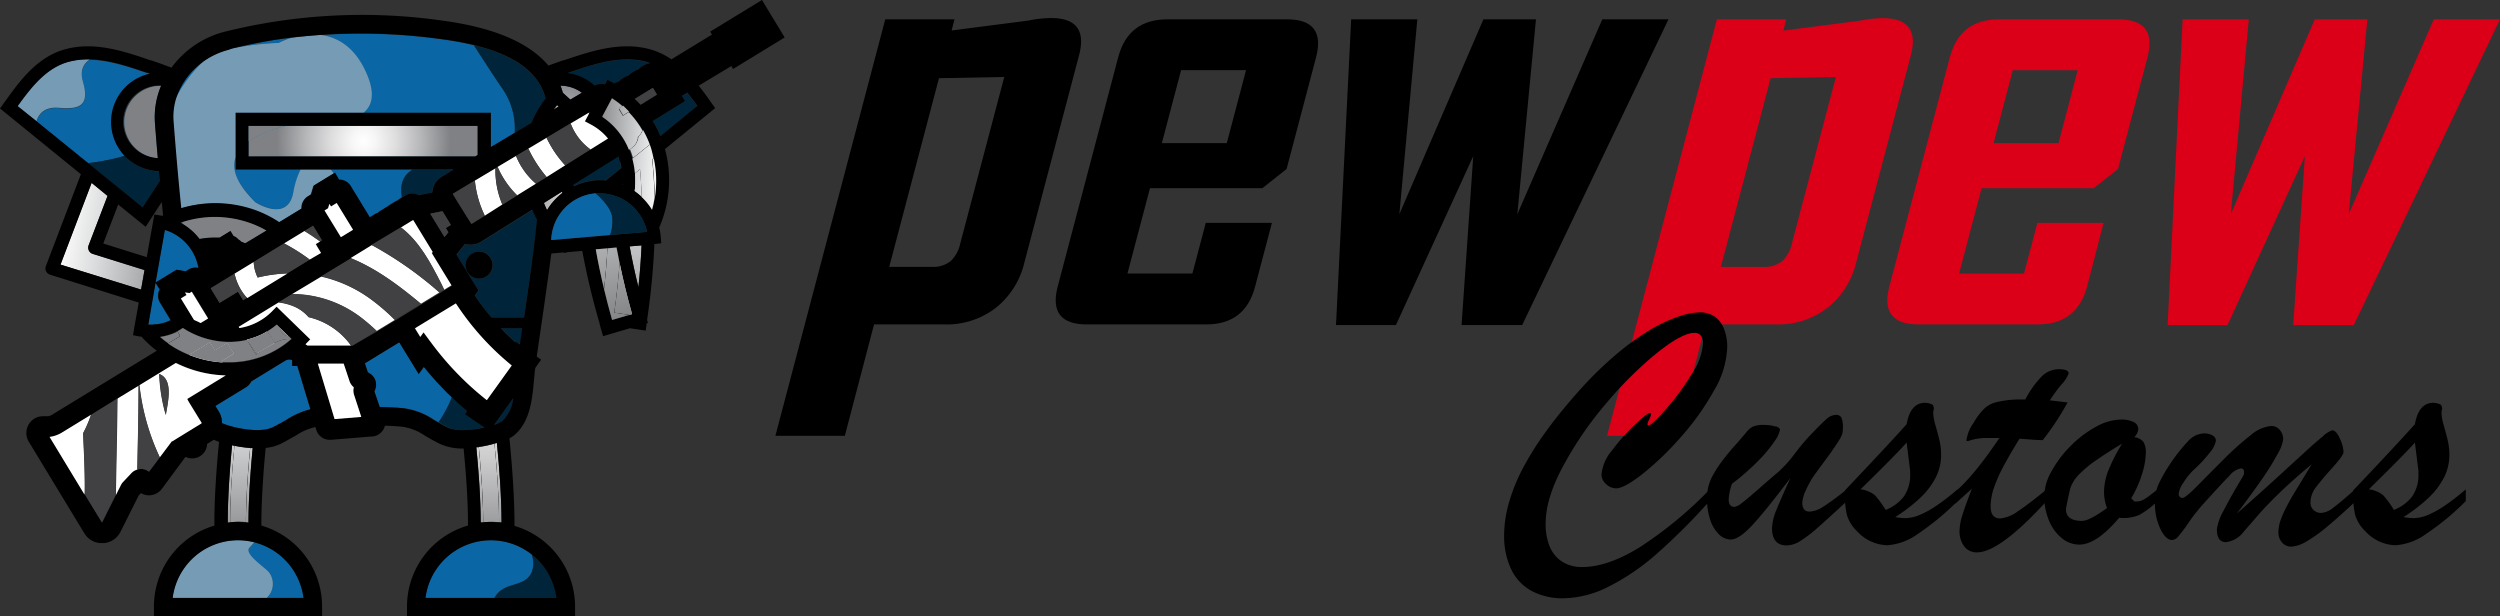 <?xml version="1.0" encoding="UTF-8" standalone="no"?>
<svg
   xmlns:dc="http://purl.org/dc/elements/1.1/"
   xmlns:cc="http://creativecommons.org/ns#"
   xmlns:rdf="http://www.w3.org/1999/02/22-rdf-syntax-ns#"
   xmlns:svg="http://www.w3.org/2000/svg"
   xmlns="http://www.w3.org/2000/svg"
   xmlns:xlink="http://www.w3.org/1999/xlink"
   xmlns:sodipodi="http://sodipodi.sourceforge.net/DTD/sodipodi-0.dtd"
   xmlns:inkscape="http://www.inkscape.org/namespaces/inkscape"
   viewBox="0 0 428.07 105.56"
   version="1.1"
   id="svg760"
   sodipodi:docname="logo.svg"
   inkscape:version="0.92.3 (2405546, 2018-03-11)"
   width="428.07"
   height="105.56">
  <rect x="0" y="0" width="428.07" height="105.56" fill="#333333" stroke="none"/>
  <sodipodi:namedview
     pagecolor="#ffffff"
     bordercolor="#666666"
     borderopacity="1"
     objecttolerance="10"
     gridtolerance="10"
     guidetolerance="10"
     inkscape:pageopacity="0"
     inkscape:pageshadow="2"
     inkscape:window-width="1477"
     inkscape:window-height="735"
     id="namedview762"
     showgrid="false"
     inkscape:zoom="0.42543582"
     inkscape:cx="931.10019"
     inkscape:cy="-158.17044"
     inkscape:window-x="0"
     inkscape:window-y="0"
     inkscape:window-maximized="0"
     inkscape:current-layer="svg760"
     fit-margin-top="0"
     fit-margin-left="0"
     fit-margin-right="0"
     fit-margin-bottom="0" />
  <defs
     id="defs76">
    <style
       id="style2">.a{fill:#e6e7e8;}.b{fill:#a7a9ac;}.c{fill:#939598;}.d{fill:#fff;}.e{fill:#db0017;}.f{fill:#fff200;}.g{fill:#1c75bc;}.h{fill:#39b54a;}.i{fill:#f15a29;}.j{fill:#662d91;}.k{fill:#ec008c;}.l{fill:#f7941e;}.m{fill:#c2b59b;}.n{fill:#726658;}.o{fill:url(#a);}.p{fill:url(#b);}.q{fill:url(#c);}.r{fill:url(#d);}.s{fill:url(#e);}.t{fill:url(#f);}.u{fill:url(#g);}.v{fill:#0a66a5;}.w{fill:#00253a;}.x{fill:#bbbdbf;opacity:0.61;}.y{fill:url(#h);}.z{fill:url(#i);}.aa{fill:url(#j);}.ab{fill:url(#k);}.ac{fill:url(#l);}.ad{fill:url(#m);}.ae{fill:url(#n);}.af{fill:url(#o);}.ag{fill:url(#p);}.ah{fill:url(#q);}.ai{fill:#414042;}.aj{fill:url(#r);}.ak{fill:url(#s);}.al{fill:url(#t);}.am{fill:url(#u);}.an{fill:url(#v);}.ao{fill:url(#w);}.ap{fill:url(#x);}.aq{fill:url(#y);}.ar{fill:url(#z);}.as{fill:url(#aa);}.at{fill:url(#ab);}.au{fill:url(#ac);}.av{fill:url(#ad);}.aw{fill:url(#ae);}.ax{fill:url(#af);}.ay{fill:url(#ag);}.az{fill:url(#ah);}.ba{fill:url(#ai);}.bb{fill:url(#aj);}</style>
    <linearGradient
       id="a"
       x1="580.6"
       y1="-1417.56"
       x2="559.7"
       y2="-1426.75"
       gradientTransform="rotate(-13.67,6651.447,1380.216)"
       gradientUnits="userSpaceOnUse">
      <stop
         offset="0"
         stop-color="#808184"
         id="stop4" />
      <stop
         offset="0.01"
         stop-color="#828385"
         id="stop6" />
      <stop
         offset="0.69"
         stop-color="#dbdcdd"
         id="stop8" />
      <stop
         offset="1"
         stop-color="#fff"
         id="stop10" />
    </linearGradient>
    <linearGradient
       id="b"
       x1="13386.16"
       y1="149.37"
       x2="13386.16"
       y2="116.61"
       gradientTransform="matrix(-1,0,0,1,13526.95,0)"
       gradientUnits="userSpaceOnUse">
      <stop
         offset="0"
         stop-color="#808184"
         id="stop13" />
      <stop
         offset="0.13"
         stop-color="#949598"
         id="stop15" />
      <stop
         offset="0.54"
         stop-color="#cececf"
         id="stop17" />
      <stop
         offset="0.84"
         stop-color="#f1f2f2"
         id="stop19" />
      <stop
         offset="1"
         stop-color="#fff"
         id="stop21" />
    </linearGradient>
    <linearGradient
       id="c"
       x1="13383.04"
       y1="149.37"
       x2="13383.04"
       y2="116.61"
       xlink:href="#b"
       gradientTransform="translate(-58.64,-53.69)" />
    <linearGradient
       id="d"
       x1="13384.59"
       y1="149.37"
       x2="13384.59"
       y2="116.61"
       xlink:href="#b"
       gradientTransform="translate(-58.64,-53.69)" />
    <linearGradient
       id="e"
       x1="13425.62"
       y1="149.17"
       x2="13425.62"
       y2="116.41"
       gradientTransform="matrix(-1,0,0,1,13468.31,-53.69)"
       xlink:href="#a" />
    <linearGradient
       id="f"
       x1="13428.74"
       y1="149.17"
       x2="13428.74"
       y2="116.41"
       gradientTransform="matrix(-1,0,0,1,13468.31,-53.69)"
       xlink:href="#a" />
    <linearGradient
       id="g"
       x1="13427.18"
       y1="149.17"
       x2="13427.18"
       y2="116.41"
       gradientTransform="matrix(-1,0,0,1,13468.31,-53.69)"
       xlink:href="#a" />
    <linearGradient
       id="h"
       x1="13454.18"
       y1="790.91"
       x2="13454.18"
       y2="750.8"
       gradientTransform="matrix(-0.99,-0.1,-0.1,0.99,13572.68,631.25)"
       xlink:href="#a" />
    <linearGradient
       id="i"
       x1="13457.66"
       y1="790.91"
       x2="13457.66"
       y2="750.8"
       gradientTransform="matrix(-0.99,-0.1,-0.1,0.99,13572.68,631.25)"
       xlink:href="#a" />
    <radialGradient
       id="j"
       cx="13372.29"
       cy="74.59"
       r="7.34"
       gradientTransform="matrix(-1,0,0,1,13526.95,0)"
       gradientUnits="userSpaceOnUse">
      <stop
         offset="0"
         stop-color="#bbbdbf"
         id="stop31" />
      <stop
         offset="0.3"
         stop-color="#aeafb2"
         id="stop33" />
      <stop
         offset="0.85"
         stop-color="#8b8c8f"
         id="stop35" />
      <stop
         offset="1"
         stop-color="#808184"
         id="stop37" />
    </radialGradient>
    <radialGradient
       id="k"
       cx="13440.8"
       cy="74.59"
       r="7.34"
       xlink:href="#j"
       gradientTransform="translate(-58.64,-53.69)" />
    <radialGradient
       id="l"
       cx="13406.13"
       cy="77.86"
       r="14.9"
       gradientTransform="matrix(-1,0,0,1,13526.95,0)"
       gradientUnits="userSpaceOnUse">
      <stop
         offset="0"
         stop-color="#fff"
         id="stop41" />
      <stop
         offset="0.14"
         stop-color="#f6f6f6"
         id="stop43" />
      <stop
         offset="0.37"
         stop-color="#dededf"
         id="stop45" />
      <stop
         offset="0.66"
         stop-color="#b6b7b9"
         id="stop47" />
      <stop
         offset="1"
         stop-color="#808184"
         id="stop49" />
    </radialGradient>
    <radialGradient
       id="m"
       cx="13406.13"
       cy="77.86"
       r="14.9"
       xlink:href="#l"
       gradientTransform="translate(-58.64,-53.69)" />
    <linearGradient
       id="n"
       x1="577.23"
       y1="-1419.45"
       x2="599.78"
       y2="-1419.45"
       xlink:href="#a"
       gradientTransform="translate(-58.64,-53.69)" />
    <linearGradient
       id="o"
       x1="577.23"
       y1="-1422.34"
       x2="599.78"
       y2="-1422.34"
       xlink:href="#a"
       gradientTransform="translate(-58.64,-53.69)" />
    <linearGradient
       id="p"
       x1="41.94"
       y1="973.94"
       x2="52.01"
       y2="973.94"
       gradientTransform="rotate(7.58,7162.368,865.229)"
       xlink:href="#a" />
    <linearGradient
       id="q"
       x1="41.94"
       y1="958.05"
       x2="52.01"
       y2="958.05"
       gradientTransform="rotate(7.58,7162.368,865.229)"
       xlink:href="#a" />
    <linearGradient
       id="r"
       x1="569.92"
       y1="-1403.61"
       x2="595.34"
       y2="-1403.61"
       xlink:href="#a"
       gradientTransform="translate(-58.64,-53.69)" />
    <linearGradient
       id="s"
       x1="569.92"
       y1="-1400.75"
       x2="595.34"
       y2="-1400.75"
       xlink:href="#a"
       gradientTransform="translate(-58.64,-53.69)" />
    <linearGradient
       id="t"
       x1="569.92"
       y1="-1399.13"
       x2="595.34"
       y2="-1399.13"
       xlink:href="#a"
       gradientTransform="translate(-58.64,-53.69)" />
    <linearGradient
       id="u"
       x1="569.92"
       y1="-1399.42"
       x2="595.34"
       y2="-1399.42"
       xlink:href="#a"
       gradientTransform="translate(-58.64,-53.69)" />
    <linearGradient
       id="v"
       x1="569.92"
       y1="-1400"
       x2="595.34"
       y2="-1400"
       xlink:href="#a"
       gradientTransform="translate(-58.64,-53.69)" />
    <linearGradient
       id="w"
       x1="569.92"
       y1="-1398.84"
       x2="595.34"
       y2="-1398.84"
       xlink:href="#a"
       gradientTransform="translate(-58.64,-53.69)" />
    <linearGradient
       id="x"
       x1="569.92"
       y1="-1400.03"
       x2="595.34"
       y2="-1400.03"
       xlink:href="#a"
       gradientTransform="translate(-58.64,-53.69)" />
    <linearGradient
       id="y"
       x1="535.13"
       y1="-1412.95"
       x2="535.13"
       y2="-1453.06"
       gradientTransform="rotate(-13.53,6511.123,1129.406)"
       xlink:href="#a" />
    <linearGradient
       id="z"
       x1="13455.21"
       y1="790.91"
       x2="13455.21"
       y2="750.8"
       gradientTransform="matrix(-0.99,-0.1,-0.1,0.99,13572.68,631.25)"
       xlink:href="#a" />
    <linearGradient
       id="aa"
       x1="536.24"
       y1="-1412.95"
       x2="536.24"
       y2="-1453.06"
       gradientTransform="rotate(-13.53,6511.123,1129.406)"
       xlink:href="#a" />
    <linearGradient
       id="ab"
       x1="535.9"
       y1="-1412.95"
       x2="535.9"
       y2="-1453.06"
       gradientTransform="rotate(-13.53,6511.123,1129.406)"
       xlink:href="#a" />
    <linearGradient
       id="ac"
       x1="86.54"
       y1="570.36"
       x2="99.14"
       y2="570.36"
       gradientTransform="rotate(4.16,7537.904,498.751)"
       xlink:href="#a" />
    <linearGradient
       id="ad"
       x1="13454.83"
       y1="790.91"
       x2="13454.83"
       y2="750.8"
       gradientTransform="matrix(-0.99,-0.1,-0.1,0.99,13572.68,631.25)"
       xlink:href="#a" />
    <linearGradient
       id="ae"
       x1="86.54"
       y1="571.45"
       x2="99.14"
       y2="571.45"
       gradientTransform="rotate(4.16,7537.904,498.751)"
       xlink:href="#a" />
    <linearGradient
       id="af"
       x1="86.54"
       y1="564.83"
       x2="99.14"
       y2="564.83"
       gradientTransform="rotate(4.16,7537.904,498.751)"
       xlink:href="#a" />
    <linearGradient
       id="ag"
       x1="86.54"
       y1="570.3"
       x2="99.14"
       y2="570.3"
       gradientTransform="rotate(4.16,7537.904,498.751)"
       xlink:href="#a" />
    <linearGradient
       id="ah"
       x1="86.54"
       y1="561.52"
       x2="99.14"
       y2="561.52"
       gradientTransform="rotate(4.16,7537.904,498.751)"
       xlink:href="#a" />
    <linearGradient
       id="ai"
       x1="86.54"
       y1="559.28"
       x2="99.14"
       y2="559.28"
       gradientTransform="rotate(4.16,7537.904,498.751)"
       xlink:href="#a" />
    <linearGradient
       id="aj"
       x1="86.54"
       y1="560.5"
       x2="99.14"
       y2="560.5"
       gradientTransform="rotate(4.16,7537.904,498.751)"
       xlink:href="#a" />
    <linearGradient
       inkscape:collect="always"
       xlink:href="#a"
       id="linearGradient3340"
       gradientUnits="userSpaceOnUse"
       gradientTransform="rotate(-13.67,6398.162,1597.985)"
       x1="580.6"
       y1="-1417.56"
       x2="559.7"
       y2="-1426.75" />
    <linearGradient
       inkscape:collect="always"
       xlink:href="#b"
       id="linearGradient3342"
       gradientUnits="userSpaceOnUse"
       gradientTransform="matrix(-1,0,0,1,13468.31,-53.69)"
       x1="13386.16"
       y1="149.37"
       x2="13386.16"
       y2="116.61" />
    <radialGradient
       inkscape:collect="always"
       xlink:href="#j"
       id="radialGradient3344"
       gradientUnits="userSpaceOnUse"
       gradientTransform="matrix(-1,0,0,1,13468.31,-53.69)"
       cx="13372.29"
       cy="74.59"
       r="7.34" />
    <radialGradient
       inkscape:collect="always"
       xlink:href="#l"
       id="radialGradient3346"
       gradientUnits="userSpaceOnUse"
       gradientTransform="matrix(-1,0,0,1,13468.31,-53.69)"
       cx="13406.13"
       cy="77.86"
       r="14.9" />
  </defs>
  <title
     id="title78">pewpew-wireframe</title>
  <path
     d="m 170.54,52.69 a 13.76,13.76 0 0 1 -8.8,2.86 h -12.08 l -5,19.07 H 132.77 L 151.58,3.31 h 11.86 l -0.5,1.91 13.16,-1.7 a 20,20 0 0 1 2,-0.32 18.66,18.66 0 0 1 1.88,-0.11 q 6.46,0 4.79,6.36 l -9.39,35.59 a 14,14 0 0 1 -4.84,7.65 z m 1.42,-39.51 -11.18,0.21 -8.52,32.31 h 7.31 a 4.78,4.78 0 0 0 3.22,-1 5.76,5.76 0 0 0 1.63,-3 z"
     id="path478"
     inkscape:connector-curvature="0" />
  <path
     d="M 206.54,55.55 H 186.1 q -6.67,0 -5,-6.46 l 10.37,-39.3 q 1.73,-6.48 8.4,-6.48 h 20.49 q 6.67,0 5,6.46 l -5.06,19.17 -4.15,3.28 h -19.24 l -3.86,14.62 h 11.12 l 2.29,-8.68 h 11.33 l -2.88,10.91 q -1.7,6.48 -8.37,6.48 z m 6.82,-43.54 h -11.12 l -3.3,12.5 h 11.12 z"
     id="path480"
     inkscape:connector-curvature="0" />
  <path
     d="m 260.64,55.66 h -10.38 l 2,-28.92 -13.24,28.92 h -10.26 l 2.6,-52.35 h 11.33 L 239.61,36.67 254,3.31 h 9 l -3.19,33.36 14.55,-33.36 h 11.33 z"
     id="path482"
     inkscape:connector-curvature="0" />
  <path
     class="e"
     d="m 312.94,52.69 a 13.76,13.76 0 0 1 -8.8,2.86 h -12.08 l -5,19.07 H 275.17 L 293.98,3.31 h 11.86 l -0.48,1.93 13.16,-1.7 a 20,20 0 0 1 2,-0.32 18.66,18.66 0 0 1 1.88,-0.11 q 6.46,0 4.79,6.36 l -9.39,35.59 a 14,14 0 0 1 -4.86,7.63 z m 1.42,-39.51 -11.18,0.21 -8.52,32.31 h 7.31 a 4.78,4.78 0 0 0 3.22,-1 5.76,5.76 0 0 0 1.63,-3 z"
     id="path484"
     inkscape:connector-curvature="0"
     style="fill:#db0017" />
  <path
     class="e"
     d="M 348.94,55.55 H 328.5 q -6.68,0 -5,-6.46 l 10.37,-39.3 q 1.73,-6.48 8.41,-6.48 h 20.44 q 6.67,0 5,6.46 l -5.06,19.17 -4.15,3.28 h -19.2 l -3.86,14.62 h 11.12 l 2.29,-8.68 h 11.33 l -2.83,10.93 q -1.75,6.46 -8.42,6.46 z m 6.82,-43.53 h -11.12 l -3.28,12.49 h 11.12 z"
     id="path486"
     inkscape:connector-curvature="0"
     style="fill:#db0017" />
  <path
     class="e"
     d="m 403.04,55.66 h -10.38 l 2,-28.92 -13.24,28.92 h -10.26 l 2.57,-52.35 h 11.33 l -3.08,33.36 14.38,-33.36 h 9 l -3.19,33.36 14.57,-33.36 h 11.33 z"
     id="path488"
     inkscape:connector-curvature="0"
     style="fill:#db0017" />
  <path
     d="m 292.82,83.74 v 1.94 a 105,105 0 0 1 -9.19,9.19 38.59,38.59 0 0 1 -8.18,5.57 17.54,17.54 0 0 1 -7.71,2 11.23,11.23 0 0 1 -5.53,-1.28 8.21,8.21 0 0 1 -3.48,-3.74 13.36,13.36 0 0 1 -1.18,-5.82 20.43,20.43 0 0 1 0.85,-5.61 30.88,30.88 0 0 1 2.46,-6 53,53 0 0 1 3.95,-6.24 q 2.34,-3.22 5.5,-6.76 a 62.85,62.85 0 0 1 6.46,-6.33 43.73,43.73 0 0 1 5.78,-4.18 26,26 0 0 1 4.81,-2.26 12.07,12.07 0 0 1 3.68,-0.74 4.37,4.37 0 0 1 2.53,0.71 4.55,4.55 0 0 1 1.61,2.08 8.22,8.22 0 0 1 0.57,3.16 15.7,15.7 0 0 1 -2.29,7.49 44.48,44.48 0 0 1 -5.72,8 50.88,50.88 0 0 1 -6.54,6.27 q -3.11,2.43 -4.48,2.43 a 2.48,2.48 0 0 1 -1.71,-0.73 2.2,2.2 0 0 1 -0.79,-1.65 7.39,7.39 0 0 1 1.8,-4.11 34.2,34.2 0 0 1 3.93,-4.42 q 2.13,-2 2.55,-2 a 0.17,0.17 0 0 1 0.21,0.18 2.63,2.63 0 0 1 -0.31,0.92 3.06,3.06 0 0 0 -0.31,0.8 c 0,0.16 0.06,0.24 0.18,0.24 q 0.51,0 2.92,-2.71 a 42.48,42.48 0 0 0 4.42,-6 11,11 0 0 0 2,-5.35 2.07,2.07 0 0 0 -0.37,-1.33 1.35,1.35 0 0 0 -1.12,-0.46 q -2.09,0 -6.33,3.38 a 64.16,64.16 0 0 0 -8.7,8.61 61.12,61.12 0 0 0 -7.43,10.8 q -3,5.57 -3,9.8 a 10,10 0 0 0 0.73,4.08 5.61,5.61 0 0 0 2.14,2.53 6.25,6.25 0 0 0 3.41,0.89 q 4.32,0 9.8,-3.37 a 68.86,68.86 0 0 0 12.08,-9.98 z"
     id="path490"
     inkscape:connector-curvature="0" />
  <path
     d="m 306.58,81.83 q -4.32,5.72 -6.57,8.13 -2.25,2.41 -3.65,2.42 a 2.92,2.92 0 0 1 -2.08,-0.94 6.17,6.17 0 0 1 -1.47,-2.53 10.9,10.9 0 0 1 -0.52,-3.41 9.4,9.4 0 0 1 0.22,-2.14 8.51,8.51 0 0 1 0.85,-2.1 19.47,19.47 0 0 1 1.65,-2.49 q 1,-1.34 2.52,-3 l 1.5,-1.76 a 3.49,3.49 0 0 1 1.19,-1 5.12,5.12 0 0 1 1.89,-0.25 6.44,6.44 0 0 1 1.82,0.25 1,1 0 0 1 0.86,0.52 4.79,4.79 0 0 1 -0.88,1.94 22.23,22.23 0 0 1 -2.83,3.41 39.3,39.3 0 0 1 -4.51,3.95 9.6,9.6 0 0 0 -0.57,2.68 q 0,1.28 1,1.28 a 2.61,2.61 0 0 0 1.19,-0.61 q 0.83,-0.61 2.81,-2.35 1.98,-1.74 3.56,-3.08 a 20.92,20.92 0 0 0 2.7,-3 q 1.53,-2 2.49,-3 2.2,-2.32 3,-3 a 2.41,2.41 0 0 1 1.55,-0.7 1,1 0 0 1 1,0.45 4.25,4.25 0 0 1 0.25,1.82 3.54,3.54 0 0 1 -0.12,1 4.75,4.75 0 0 1 -0.49,1 q -0.37,0.61 -1.5,2.25 l -2.75,3.74 a 15.37,15.37 0 0 0 -1.46,2.61 6,6 0 0 0 -0.63,2.13 q 0,1.55 1.22,1.55 a 4.63,4.63 0 0 0 2.35,-0.83 q 1.34,-0.83 4.11,-3 v 2 q -3.48,3.22 -5.15,4.68 a 22,22 0 0 1 -2.89,2.2 4.49,4.49 0 0 1 -2.32,0.74 q -2.5,0 -2.5,-3 a 9.06,9.06 0 0 1 0.74,-3.05 q 0.75,-1.87 2.42,-5.51 z"
     id="path492"
     inkscape:connector-curvature="0" />
  <path
     d="m 315.9,84.69 v -0.71 q 7.68,-8.1 10.57,-11.35 0.65,-3.66 3.16,-3.66 a 3,3 0 0 1 1.34,0.36 l 0.18,0.57 a 3.35,3.35 0 0 0 -0.12,1 9.53,9.53 0 0 0 0.43,2.1 q 0.43,1.53 0.67,2.58 a 10.61,10.61 0 0 1 0.24,2.35 8.38,8.38 0 0 1 -0.89,3.77 12.79,12.79 0 0 1 -2.59,3.46 28.1,28.1 0 0 1 -4.38,3.38 10.94,10.94 0 0 0 1.7,0.18 6.69,6.69 0 0 0 2.64,-0.61 16.56,16.56 0 0 0 2.89,-1.64 q 1.47,-1 3.44,-2.67 v 2 a 44.46,44.46 0 0 1 -6.82,5.64 10.13,10.13 0 0 1 -5.18,1.92 7.23,7.23 0 0 1 -5.18,-2.38 6.39,6.39 0 0 1 -1.74,-2.74 14.57,14.57 0 0 1 -0.36,-3.55 z m 11.11,-4.56 -0.54,-4.35 q -1.85,2.09 -7.89,8 a 5,5 0 0 1 2.44,1 16.48,16.48 0 0 1 1.85,2.53 7.21,7.21 0 0 0 3.11,-2.28 6.42,6.42 0 0 0 1.09,-3.95 q 0,-0.3 0,-0.54 c -0.03,-0.09 -0.04,-0.23 -0.06,-0.41 z"
     id="path494"
     inkscape:connector-curvature="0" />
  <path
     d="m 345.51,68.4 h 1.28 a 16.55,16.55 0 0 1 2.86,-4 4.19,4.19 0 0 1 2.92,-1.18 q 1.64,0 1.64,0.74 a 6,6 0 0 1 -1.28,1.94 25.71,25.71 0 0 0 -1.94,2.65 l 1.8,0.21 1.24,0.15 a 46.88,46.88 0 0 1 -4.26,6.46 l -1.41,-0.06 -1.15,-0.09 -1.41,-0.1 q -1.61,2.59 -2.7,4.63 a 25.94,25.94 0 0 0 -1.67,3.74 10,10 0 0 0 -0.58,3.22 q 0,2.06 1.64,2.06 a 5.94,5.94 0 0 0 3,-1.21 q 1.83,-1.21 4.9,-3.71 v 2 q -8,8.73 -11.88,8.73 a 2.61,2.61 0 0 1 -2.16,-1 4.21,4.21 0 0 1 -0.82,-2.68 9.24,9.24 0 0 1 0.46,-2.62 q 0.46,-1.52 1.65,-4.59 l -0.79,0.7 -0.69,0.63 -0.67,0.6 -0.71,0.64 V 84.2 q 3.13,-2.62 7.57,-9.2 h -0.83 -0.96 a 10.64,10.64 0 0 0 -2.62,0.24 l -0.67,0.19 a 1.66,1.66 0 0 1 -0.43,0.1 q -0.12,0 -0.12,-0.18 a 6.56,6.56 0 0 1 1.22,-2.95 10.87,10.87 0 0 1 1.86,-2.47 4.59,4.59 0 0 1 2.14,-1.09 17.21,17.21 0 0 1 3.57,-0.44 z"
     id="path496"
     inkscape:connector-curvature="0" />
  <path
     d="m 369.45,83.8 v 2 a 15.75,15.75 0 0 1 -3.16,2.38 7,7 0 0 1 -3.43,0.48 q -3.87,4.59 -6.82,4.59 a 4.73,4.73 0 0 1 -3,-1.1 7.63,7.63 0 0 1 -2.19,-3 10.68,10.68 0 0 1 -0.82,-4.26 9,9 0 0 1 1.27,-4.23 19,19 0 0 1 3.28,-4.33 18.51,18.51 0 0 1 4.3,-3.25 9.07,9.07 0 0 1 4.26,-1.24 4.69,4.69 0 0 1 2.2,0.43 1.33,1.33 0 0 1 0.8,1.21 2.22,2.22 0 0 1 -0.69,1.37 2.54,2.54 0 0 1 1.55,0.79 3.5,3.5 0 0 1 0.42,2 12.76,12.76 0 0 1 -0.67,3.6 18,18 0 0 1 -1.83,4.08 l 0.54,0.54 h 0.45 a 2.16,2.16 0 0 0 1,-0.25 6.66,6.66 0 0 0 0.88,-0.54 z m -6.09,-7.84 q -2.47,1.49 -4.23,2.7 a 20.46,20.46 0 0 0 -3,2.44 6.57,6.57 0 0 0 -1.64,2.49 q -0.74,3.34 -0.74,3.6 0,2 2.74,2 1.28,0 4.29,-2.2 a 7.87,7.87 0 0 1 -0.51,-2.68 10.32,10.32 0 0 1 0.77,-3.83 31.65,31.65 0 0 1 2.32,-4.52 z"
     id="path498"
     inkscape:connector-curvature="0" />
  <path
     d="m 383.01,87.94 q 4.11,-3.63 7.06,-6.33 l 4.63,-4.24 q 1.68,-1.55 3,-2.62 a 4.37,4.37 0 0 1 1.64,-1.07 q 0.68,0 1.31,1.41 a 6.25,6.25 0 0 1 0.63,2.31 q 0,0.57 -1.89,2.67 -1.89,2.1 -2.83,3.35 a 4.31,4.31 0 0 0 -0.94,2.62 1.68,1.68 0 0 0 0.54,1.3 1.83,1.83 0 0 0 1.28,0.49 3.72,3.72 0 0 0 2.07,-0.89 q 1.21,-0.89 3.8,-3.19 v 2.11 q -2.59,2.44 -4.71,4.21 a 25.32,25.32 0 0 1 -3.68,2.65 5.65,5.65 0 0 1 -2.61,0.88 2,2 0 0 1 -1.55,-0.7 2.52,2.52 0 0 1 -0.63,-1.74 6.31,6.31 0 0 1 0.36,-2.06 18.54,18.54 0 0 1 1.1,-2.47 q 0.74,-1.43 2,-3.44 l 2.23,-3.68 q -3,2.47 -5.39,4.77 -2.39,2.3 -3.84,4 l -2.35,2.7 a 4.52,4.52 0 0 1 -3.1,1.85 q -1.55,0 -1.55,-2.2 a 9,9 0 0 1 1.16,-3.2 q 1.16,-2.31 3.31,-5.88 a 1.25,1.25 0 0 0 0.18,-0.74 0.53,0.53 0 0 0 -0.6,-0.6 3.43,3.43 0 0 0 -1.89,1.24 q -1.24,1.24 -4.78,5.17 a 31.22,31.22 0 0 0 -2.22,2.87 28.71,28.71 0 0 1 -1.77,2.37 1.49,1.49 0 0 1 -1.07,0.6 q -1.07,0 -2,-1.91 a 10.07,10.07 0 0 1 -0.92,-4.44 7.64,7.64 0 0 1 0.61,-3.19 28,28 0 0 1 1.89,-3.34 29.74,29.74 0 0 1 3.26,-4.13 3.8,3.8 0 0 1 2.61,-1.24 2.89,2.89 0 0 1 1.46,0.34 1,1 0 0 1 0.6,0.94 4.39,4.39 0 0 1 -1.09,2.06 22.42,22.42 0 0 1 -2.76,2.95 11.59,11.59 0 0 0 -1.7,2.13 4.21,4.21 0 0 0 -0.8,1.83 0.64,0.64 0 0 0 0.63,0.8 q 0.51,0 2.56,-2.08 2.05,-2.08 4.51,-4.54 a 48.68,48.68 0 0 1 4.56,-4.08 6.32,6.32 0 0 1 3.56,-1.62 1.87,1.87 0 0 1 1.47,0.67 2.44,2.44 0 0 1 0.58,1.65 6.53,6.53 0 0 1 -0.89,2.37 44.36,44.36 0 0 1 -2.61,4.23 q -1.72,2.5 -4.43,6.08 z"
     id="path500"
     inkscape:connector-curvature="0" />
  <path
     d="m 402.93,84.69 v -0.71 q 7.68,-8.1 10.57,-11.35 0.65,-3.66 3.16,-3.66 a 3,3 0 0 1 1.34,0.36 l 0.18,0.57 a 3.35,3.35 0 0 0 -0.12,1 9.53,9.53 0 0 0 0.43,2.1 q 0.43,1.53 0.67,2.58 a 10.61,10.61 0 0 1 0.24,2.35 8.38,8.38 0 0 1 -0.89,3.77 12.79,12.79 0 0 1 -2.59,3.46 28.1,28.1 0 0 1 -4.38,3.38 10.94,10.94 0 0 0 1.7,0.18 6.69,6.69 0 0 0 2.64,-0.61 16.56,16.56 0 0 0 2.89,-1.64 q 1.47,-1 3.44,-2.67 v 2 a 44.46,44.46 0 0 1 -6.82,5.64 10.13,10.13 0 0 1 -5.18,1.92 7.23,7.23 0 0 1 -5.18,-2.38 6.39,6.39 0 0 1 -1.74,-2.74 14.57,14.57 0 0 1 -0.36,-3.55 z m 11.11,-4.56 -0.54,-4.35 q -1.85,2.09 -7.89,8 a 5,5 0 0 1 2.44,1 16.48,16.48 0 0 1 1.85,2.53 7.21,7.21 0 0 0 3.11,-2.28 6.42,6.42 0 0 0 1.09,-3.95 q 0,-0.3 0,-0.54 c -0.02,-0.09 -0.04,-0.23 -0.06,-0.41 z"
     id="path502"
     inkscape:connector-curvature="0" />
  <path
     class="o"
     d="m 24.15,49.59 0.59,-3.34 -8.86,-2.77 a 1.12,1.12 0 0 1 -0.71,-1.46 l 3.24,-8.47 -2.74,-2.24 -5.31,14 z"
     id="path504"
     inkscape:connector-curvature="0"
     style="fill:url(#linearGradient3340)" />
  <path
     class="p"
     d="m 81.56,76.61 c 0.41,4.24 0.74,8.87 0.75,12.87 h 0.43 c 0,-4 -0.34,-8.65 -0.75,-12.88 z"
     id="path506"
     inkscape:connector-curvature="0"
     style="fill:url(#linearGradient3342)" />
  <path
     class="q"
     d="m 84.66,75.98 c 0.43,4.37 0.78,9.21 0.79,13.45 l 0.43,0.06 c 0,-4.29 -0.36,-9.21 -0.8,-13.63 z"
     id="path508"
     inkscape:connector-curvature="0"
     style="fill:url(#c)" />
  <path
     d="m 81.99,76.55 c 0.41,4.23 0.74,8.86 0.75,12.88 0.43,0 0.87,-0.07 1.32,-0.07 0.45,0 0.93,0 1.39,0.07 0,-4.24 -0.36,-9.08 -0.79,-13.45 a 20.5,20.5 0 0 1 -2.67,0.57 z"
     id="path510"
     inkscape:connector-curvature="0" />
  <path
     class="r"
     d="m 81.99,76.55 c 0.41,4.23 0.74,8.86 0.75,12.88 0.43,0 0.87,-0.07 1.32,-0.07 0.45,0 0.93,0 1.39,0.07 0,-4.24 -0.36,-9.08 -0.79,-13.45 a 20.5,20.5 0 0 1 -2.67,0.57 z"
     id="path512"
     inkscape:connector-curvature="0"
     style="fill:url(#d)" />
  <path
     class="s"
     d="m 43.26,76.73 h -0.42 c -0.4,4.21 -0.72,8.78 -0.72,12.73 l 0.42,0.05 c 0,-3.99 0.32,-8.57 0.72,-12.78 z"
     id="path514"
     inkscape:connector-curvature="0"
     style="fill:url(#e)" />
  <path
     class="t"
     d="m 39.73,76.24 c -0.42,4.33 -0.75,9.09 -0.74,13.25 l 0.43,-0.05 c 0,-4.11 0.32,-8.8 0.74,-13.1 z"
     id="path516"
     inkscape:connector-curvature="0"
     style="fill:url(#f)" />
  <path
     d="m 40.15,76.31 c -0.41,4.29 -0.74,9 -0.74,13.1 0.45,0 0.9,-0.07 1.35,-0.07 0.45,0 0.91,0 1.35,0.07 0,-3.95 0.32,-8.52 0.72,-12.73 a 20.13,20.13 0 0 1 -2.68,-0.37 z"
     id="path518"
     inkscape:connector-curvature="0" />
  <path
     class="u"
     d="m 40.15,76.31 c -0.41,4.29 -0.74,9 -0.74,13.1 0.45,0 0.9,-0.07 1.35,-0.07 0.45,0 0.91,0 1.35,0.07 0,-3.95 0.32,-8.52 0.72,-12.73 a 20.13,20.13 0 0 1 -2.68,-0.37 z"
     id="path520"
     inkscape:connector-curvature="0"
     style="fill:url(#g)" />
  <path
     class="v"
     d="m 91.04,97.96 a 4.42,4.42 0 0 0 0,-3 11.27,11.27 0 0 0 -18.21,7.42 h 11.8 c 1.61,-2.94 5.21,-1.62 6.41,-4.42 z"
     id="path522"
     inkscape:connector-curvature="0"
     style="fill:#0a66a5" />
  <path
     class="w"
     d="m 91.07,94.95 a 4.42,4.42 0 0 1 0,3 c -1.2,2.8 -4.8,1.48 -6.37,4.42 h 10.6 a 11.28,11.28 0 0 0 -4.23,-7.42 z"
     id="path524"
     inkscape:connector-curvature="0"
     style="fill:#00253a" />
  <path
     class="v"
     d="m 43.54,92.85 -0.83,0.93 c -1,1.13 3,3.58 3.45,4.35 a 3.28,3.28 0 0 1 -0.51,4.24 h 6.31 a 11.31,11.31 0 0 0 -8.42,-9.52 z"
     id="path526"
     inkscape:connector-curvature="0"
     style="fill:#0a66a5" />
  <path
     class="v"
     d="m 46.16,98.13 c -0.43,-0.78 -4.45,-3.22 -3.45,-4.35 l 0.83,-0.93 a 11.25,11.25 0 0 0 -14,9.53 h 16.12 a 3.28,3.28 0 0 0 0.5,-4.25 z"
     id="path528"
     inkscape:connector-curvature="0"
     style="fill:#0a66a5" />
  <path
     class="x"
     d="m 46.16,98.13 c -0.43,-0.78 -4.45,-3.22 -3.45,-4.35 l 0.83,-0.93 a 11.25,11.25 0 0 0 -14,9.53 h 16.12 a 3.28,3.28 0 0 0 0.5,-4.25 z"
     id="path530"
     inkscape:connector-curvature="0"
     style="opacity:0.61;fill:#bbbdbf" />
  <path
     class="y"
     d="m 107.81,42.18 q 0.63,3.45 1.5,7 c 0.27,-2.52 0.44,-4.9 0.54,-7.15 z"
     id="path532"
     inkscape:connector-curvature="0"
     style="fill:url(#h)" />
  <path
     class="z"
     d="m 106.44,31.56 h 0.1 c 0,0 0,-0.09 0,-0.13 z"
     id="path534"
     inkscape:connector-curvature="0"
     style="fill:url(#i)" />
  <path
     class="v"
     d="m 15.05,27.93 a 36.38,36.38 0 0 0 6.31,-1.25 8.44,8.44 0 0 1 4.36,-14 l -0.5,-0.17 h -0.1 c -3.18,-1.08 -6.45,-2.18 -9.68,-2.26 -1,0.59 -1.82,1.71 -1.22,3.81 1.19,4.17 -0.6,4.76 -4.17,4.47 -2.81,-0.23 -3.59,1.55 -3.8,2.33 z"
     id="path536"
     inkscape:connector-curvature="0"
     style="fill:#0a66a5" />
  <path
     class="w"
     d="m 15.05,27.93 9.38,7.61 2.93,-4.52 c -0.05,-0.56 -0.1,-1.12 -0.15,-1.67 a 8.43,8.43 0 0 1 -5.85,-2.67 36.38,36.38 0 0 1 -6.31,1.25 z"
     id="path538"
     inkscape:connector-curvature="0"
     style="fill:#00253a" />
  <path
     class="v"
     d="m 10.03,18.45 c 3.57,0.3 5.36,-0.3 4.17,-4.47 -0.6,-2.11 0.24,-3.22 1.22,-3.81 a 13,13 0 0 0 -3.54,0.38 c -3.89,1 -6.46,4.28 -8.86,7.62 l 3.22,2.61 C 6.44,20 7.22,18.22 10.03,18.45 Z"
     id="path540"
     inkscape:connector-curvature="0"
     style="fill:#0a66a5" />
  <path
     class="x"
     d="m 10.03,18.45 c 3.57,0.3 5.36,-0.3 4.17,-4.47 -0.6,-2.11 0.24,-3.22 1.22,-3.81 a 13,13 0 0 0 -3.54,0.38 c -3.89,1 -6.46,4.28 -8.86,7.62 l 3.22,2.61 C 6.44,20 7.22,18.22 10.03,18.45 Z"
     id="path542"
     inkscape:connector-curvature="0"
     style="opacity:0.61;fill:#bbbdbf" />
  <path
     class="w"
     d="m 101.74,14.69 a 2.66,2.66 0 0 1 1.78,-0.21 l 0.42,-0.79 1,0.53 0.14,0.09 h 0.06 a 2.46,2.46 0 0 1 0.73,-0.3 2.31,2.31 0 0 1 0.57,-0.5 l 0.4,-0.24 a 2.41,2.41 0 0 1 0.68,-0.28 v 0 a 2.44,2.44 0 0 1 0.59,-0.51 l 0.36,-0.22 a 2.6,2.6 0 0 1 0.76,-0.32 2.35,2.35 0 0 1 0.58,-0.5 l 0.39,-0.24 0.21,-0.1 a 2.46,2.46 0 0 1 0.89,-0.24 c -0.26,-0.09 -0.52,-0.2 -0.79,-0.27 -4.37,-1.12 -8.87,0.41 -13.22,1.88 h -0.1 -0.14 a 8.42,8.42 0 0 1 4.69,2.22 z"
     id="path544"
     inkscape:connector-curvature="0"
     style="fill:#00253a" />
  <path
     class="w"
     d="m 117.7,15.91 -0.93,0.57 0.54,0.83 -5.52,3.37 a 18.73,18.73 0 0 1 1.29,2.63 l 6.28,-5.14 c -0.51,-0.77 -1.07,-1.53 -1.66,-2.26 z"
     id="path546"
     inkscape:connector-curvature="0"
     style="fill:#00253a" />
  <path
     class="w"
     d="m 98.13,31.59 0.09,0.27 a 10.29,10.29 0 0 1 5.48,-1 l 2.66,-2.11 c -0.06,-0.34 -0.13,-0.68 -0.22,-1 -0.09,-0.32 -0.2,-0.65 -0.31,-1 z"
     id="path548"
     inkscape:connector-curvature="0"
     style="fill:#00253a" />
  <path
     class="w"
     d="m 95.98,14.67 a 12.42,12.42 0 0 1 0.4,1.21 l 1.28,1.21 2,-1.21 a 6.19,6.19 0 0 0 -3.67,-1.21 v 0 z"
     id="path550"
     inkscape:connector-curvature="0"
     style="fill:#00253a" />
  <path
     class="aa"
     d="m 95.98,14.67 a 12.42,12.42 0 0 1 0.4,1.21 l 1.28,1.21 2,-1.21 a 6.19,6.19 0 0 0 -3.67,-1.21 v 0 z"
     id="path552"
     inkscape:connector-curvature="0"
     style="fill:url(#radialGradient3344)" />
  <path
     class="v"
     d="m 21.28,20.9 a 6.23,6.23 0 0 0 5.74,6.2 q -0.26,-3 -0.49,-6 a 13.8,13.8 0 0 1 1.06,-6.4 h -0.08 a 6.23,6.23 0 0 0 -6.23,6.2 z"
     id="path554"
     inkscape:connector-curvature="0"
     style="fill:#0a66a5" />
  <path
     class="ab"
     d="m 21.28,20.9 a 6.23,6.23 0 0 0 5.74,6.2 q -0.26,-3 -0.49,-6 a 13.8,13.8 0 0 1 1.06,-6.4 h -0.08 a 6.23,6.23 0 0 0 -6.23,6.2 z"
     id="path556"
     inkscape:connector-curvature="0"
     style="fill:url(#k)" />
  <path
     class="v"
     d="m 47.64,7.36 a 13,13 0 0 1 2.28,-0.9 83.86,83.86 0 0 0 -10.18,1.85 45.35,45.35 0 0 1 7.9,-0.95 z"
     id="path558"
     inkscape:connector-curvature="0"
     style="fill:#0a66a5" />
  <path
     class="v"
     d="m 43.75,34.61 c 0,0 5.51,3.57 6.49,-1.62 a 14.25,14.25 0 0 1 1.26,-4 H 40.36 v -2.1 c -0.71,1.94 0,4.42 3.39,7.72 z"
     id="path560"
     inkscape:connector-curvature="0"
     style="fill:#0a66a5" />
  <path
     class="v"
     d="m 62.56,12.23 c 1.76,3.75 1.14,5.89 -0.37,7.09 h 21.84 v 5.9 l 4.1,-2.45 A 12,12 0 0 0 85.82,14.9 C 85.38,14.3 82.48,9.84 81.13,7.75 a 53.54,53.54 0 0 0 -5.46,-1 100.28,100.28 0 0 0 -20.85,-0.73 c 2.76,0.29 5.71,1.86 7.74,6.21 z"
     id="path562"
     inkscape:connector-curvature="0"
     style="fill:#0a66a5" />
  <path
     class="v"
     d="m 74.36,71.87 0.76,0.43 A 20.48,20.48 0 0 0 77.41,68 l -0.57,-0.53 a 57.78,57.78 0 0 1 -4.21,-4.65 l -0.88,1.22 -3.39,-5.43 -5.88,3.59 0.51,1.54 0.27,0.16 a 2.26,2.26 0 0 1 1,1.18 2.29,2.29 0 0 1 0.08,1.29 2.51,2.51 0 0 1 -0.09,0.32 2.07,2.07 0 0 1 -0.14,0.31 l 0.91,2.68 c 1.46,0 3,0.1 4.14,0.21 a 12,12 0 0 1 5.2,1.98 z"
     id="path564"
     inkscape:connector-curvature="0"
     style="fill:#0a66a5" />
  <path
     class="v"
     d="m 46.71,73.15 c 0.91,-0.45 1.67,-0.89 2.34,-1.28 a 13.78,13.78 0 0 1 4.08,-1.79 L 50.89,62.66 H 50 v -1 a 1.33,1.33 0 0 0 -1,0 l -0.2,0.1 -5.8,3.55 a 2.36,2.36 0 0 1 -0.91,1 l -5.22,3.19 0.61,1 A 3.6,3.6 0 0 1 38,72.44 c 1.93,0.87 6.57,1.79 8.71,0.71 z"
     id="path566"
     inkscape:connector-curvature="0"
     style="fill:#0a66a5" />
  <path
     class="v"
     d="m 57.19,29.7 0.1,-0.06 0.58,1 0.15,0.2 v 0 a 2.28,2.28 0 0 1 1.94,1.09 l 3.25,5.32 h 0.07 l 0.89,-0.54 a 1.69,1.69 0 0 1 0.42,-0.18 v 0 a 2.42,2.42 0 0 1 0.28,-0.23 l 0.14,-0.1 0.88,-0.54 a 2.22,2.22 0 0 1 0.47,-0.35 2.26,2.26 0 0 1 0.39,-0.3 l 0.88,-0.54 a 1.85,1.85 0 0 1 0.43,-0.19 2.31,2.31 0 0 1 0.31,-0.26 l 0.1,-0.07 0.32,-0.2 c -0.44,-2.58 0.56,-4 1.89,-4.77 h -14 l 0.05,0.06 z"
     id="path568"
     inkscape:connector-curvature="0"
     style="fill:#0a66a5" />
  <path
     class="v"
     d="m 35.16,10.31 a 12.47,12.47 0 0 0 -5.07,6.66 22.94,22.94 0 0 1 5.07,-6.66 z"
     id="path570"
     inkscape:connector-curvature="0"
     style="fill:#0a66a5" />
  <path
     class="w"
     d="m 87.89,68.18 -3.28,4.57 a 5.08,5.08 0 0 0 1.44,-0.69 6.49,6.49 0 0 0 1.84,-3.88 z"
     id="path572"
     inkscape:connector-curvature="0"
     style="fill:#00253a" />
  <path
     class="w"
     d="m 76.67,73.15 c 1.49,0.75 4.18,0.53 6.33,0 l -3.33,-2.28 0.38,-0.54 c -0.89,-0.74 -1.78,-1.54 -2.66,-2.38 a 20.48,20.48 0 0 1 -2.29,4.3 c 0.47,0.33 0.98,0.61 1.57,0.9 z"
     id="path574"
     inkscape:connector-curvature="0"
     style="fill:#00253a" />
  <path
     class="w"
     d="m 88.14,22.77 2.85,-1.7 a 17.7,17.7 0 0 1 2.43,-4.19 C 92.27,12.49 88.25,9.51 81.15,7.75 c 1.34,2.08 4.25,6.55 4.69,7.15 a 12,12 0 0 1 2.3,7.87 z"
     id="path576"
     inkscape:connector-curvature="0"
     style="fill:#00253a" />
  <path
     class="w"
     d="m 68.82,33.8 0.56,-0.34 a 2.23,2.23 0 0 1 1.4,-0.32 2.18,2.18 0 0 1 0.86,0.29 l 2.35,-0.48 a 3.48,3.48 0 0 1 0.09,-0.65 3.3,3.3 0 0 1 0.53,-1.14 3.2,3.2 0 0 1 0.69,-0.69 v 0 l 0.22,-0.16 2.09,-1.24 h -6.95 c -1.3,0.73 -2.3,2.14 -1.84,4.73 z"
     id="path578"
     inkscape:connector-curvature="0"
     style="fill:#00253a" />
  <path
     class="w"
     d="m 91.18,35.94 -8.82,5.51 a 3.16,3.16 0 0 1 -0.78,0.34 3.24,3.24 0 0 1 -1.47,0.08 h -0.2 l -0.26,-0.07 -1.45,1.82 3.76,6.16 -0.63,0.88 c 0.51,0.74 1.22,1.74 2.11,2.85 0.26,0.32 0.52,0.63 0.78,0.94 h 5.5 c 0.8,-5.54 1.58,-11.13 2.27,-16.72 q -0.44,-0.9 -0.81,-1.79 z m -9.16,11.75 a 2.31,2.31 0 1 1 2.34,-2.3 2.31,2.31 0 0 1 -2.34,2.31 z"
     id="path580"
     inkscape:connector-curvature="0"
     style="fill:#00253a" />
  <path
     class="w"
     d="m 89.47,56.19 h -3.66 q 1.24,1.32 2.51,2.44 l 0.09,-0.13 0.66,0.46 z"
     id="path582"
     inkscape:connector-curvature="0"
     style="fill:#00253a" />
  <path
     class="v"
     d="m 58,30.8 v 0 l -0.15,-0.2 z"
     id="path584"
     inkscape:connector-curvature="0"
     style="fill:#0a66a5" />
  <path
     class="x"
     d="m 58,30.8 v 0 l -0.15,-0.2 z"
     id="path586"
     inkscape:connector-curvature="0"
     style="opacity:0.61;fill:#bbbdbf" />
  <path
     class="v"
     d="m 39.74,8.31 -0.61,0.14 a 13.24,13.24 0 0 0 -4,1.78 22.94,22.94 0 0 0 -5.07,6.66 10.57,10.57 0 0 0 -0.45,3.91 c 0.38,4.86 0.8,9.85 1.32,14.91 a 20.33,20.33 0 0 1 12.51,0.27 19.15,19.15 0 0 1 4.27,2.13 l 3.87,-2.36 v 0 a 2.28,2.28 0 0 1 1.08,-2.09 l 0.52,-0.32 0.46,-1.51 3.52,-2.15 -0.47,-0.61 -0.05,-0.06 h -5.17 a 14.25,14.25 0 0 0 -1.26,4 c -1,5.19 -6.49,1.62 -6.49,1.62 -3.36,-3.32 -4.07,-5.8 -3.36,-7.74 v -7.58 h 21.88 c 1.5,-1.2 2.12,-3.34 0.37,-7.09 -2,-4.35 -5,-5.9 -7.72,-6.24 q -2.48,0.17 -4.92,0.48 a 13,13 0 0 0 -2.28,0.9 45.35,45.35 0 0 0 -7.95,0.95 z"
     id="path588"
     inkscape:connector-curvature="0"
     style="fill:#0a66a5" />
  <path
     class="x"
     d="m 39.74,8.31 -0.61,0.14 a 13.24,13.24 0 0 0 -4,1.78 22.94,22.94 0 0 0 -5.07,6.66 10.57,10.57 0 0 0 -0.45,3.91 c 0.38,4.86 0.8,9.85 1.32,14.91 a 20.33,20.33 0 0 1 12.51,0.27 19.15,19.15 0 0 1 4.27,2.13 l 3.87,-2.36 v 0 a 2.28,2.28 0 0 1 1.08,-2.09 l 0.52,-0.32 0.46,-1.51 3.52,-2.15 -0.47,-0.61 -0.05,-0.06 h -5.17 a 14.25,14.25 0 0 0 -1.26,4 c -1,5.19 -6.49,1.62 -6.49,1.62 -3.36,-3.32 -4.07,-5.8 -3.36,-7.74 v -7.58 h 21.88 c 1.5,-1.2 2.12,-3.34 0.37,-7.09 -2,-4.35 -5,-5.9 -7.72,-6.24 q -2.48,0.17 -4.92,0.48 a 13,13 0 0 0 -2.28,0.9 45.35,45.35 0 0 0 -7.95,0.95 z"
     id="path590"
     inkscape:connector-curvature="0"
     style="opacity:0.61;fill:#bbbdbf" />
  <path
     class="v"
     d="m 81.81,26.55 v -5 H 48.93 a 19.42,19.42 0 0 0 -6.37,2.61 v 2.63 h 38.8 z"
     id="path592"
     inkscape:connector-curvature="0"
     style="fill:#0a66a5" />
  <path
     class="ac"
     d="m 81.81,26.55 v -5 H 48.93 a 19.42,19.42 0 0 0 -6.37,2.61 v 2.63 h 38.8 z"
     id="path594"
     inkscape:connector-curvature="0"
     style="fill:url(#radialGradient3346)" />
  <path
     class="v"
     d="m 42.55,21.55 v 2.61 a 19.42,19.42 0 0 1 6.37,-2.61 z"
     id="path596"
     inkscape:connector-curvature="0"
     style="fill:#0a66a5" />
  <path
     class="x"
     d="m 42.55,21.55 v 2.61 a 19.42,19.42 0 0 1 6.37,-2.61 z"
     id="path598"
     inkscape:connector-curvature="0"
     style="opacity:0.61;fill:#bbbdbf" />
  <path
     class="ad"
     d="m 42.55,21.55 v 2.61 a 19.42,19.42 0 0 1 6.37,-2.61 z"
     id="path600"
     inkscape:connector-curvature="0"
     style="fill:url(#m)" />
  <path
     class="v"
     d="m 31.2,37.99 v 0.29 a 10.47,10.47 0 0 1 2.95,2.65 14.81,14.81 0 0 1 2.61,-0.24 c 0.28,0 0.55,0 0.83,0 l 1.85,-1.13 0.52,0.86 a 2.06,2.06 0 0 1 0.85,0.6 2.16,2.16 0 0 1 0.41,0.31 l 0.14,0.08 0.25,0.08 0.43,0.17 3.63,-2.22 A 17.12,17.12 0 0 0 42.78,38.12 18.09,18.09 0 0 0 31.2,37.99 Z"
     id="path602"
     inkscape:connector-curvature="0"
     style="fill:#0a66a5" />
  <path
     class="x"
     d="m 31.2,37.99 v 0.29 a 10.47,10.47 0 0 1 2.95,2.65 14.81,14.81 0 0 1 2.61,-0.24 c 0.28,0 0.55,0 0.83,0 l 1.85,-1.13 0.52,0.86 a 2.06,2.06 0 0 1 0.85,0.6 2.16,2.16 0 0 1 0.41,0.31 l 0.14,0.08 0.25,0.08 0.43,0.17 3.63,-2.22 A 17.12,17.12 0 0 0 42.78,38.12 18.09,18.09 0 0 0 31.2,37.99 Z"
     id="path604"
     inkscape:connector-curvature="0"
     style="opacity:0.61;fill:#bbbdbf" />
  <path
     class="ae"
     d="m 31.2,37.99 v 0.29 a 10.47,10.47 0 0 1 2.95,2.65 14.81,14.81 0 0 1 2.61,-0.24 c 0.28,0 0.55,0 0.83,0 l 1.85,-1.13 0.52,0.86 a 2.06,2.06 0 0 1 0.85,0.6 2.16,2.16 0 0 1 0.41,0.31 l 0.14,0.08 0.25,0.08 0.43,0.17 3.63,-2.22 A 17.12,17.12 0 0 0 42.78,38.12 18.09,18.09 0 0 0 31.2,37.99 Z"
     id="path606"
     inkscape:connector-curvature="0"
     style="fill:url(#n)" />
  <path
     d="m 30.91,38.1 0.32,0.21 v -0.29 z"
     id="path608"
     inkscape:connector-curvature="0" />
  <path
     class="af"
     d="m 30.91,38.1 0.32,0.21 v -0.29 z"
     id="path610"
     inkscape:connector-curvature="0"
     style="fill:url(#o)" />
  <path
     class="v"
     d="m 25.36,55.59 c 0.27,0 0.54,0 0.8,0 l 0.25,-0.05 h 0.21 a 7,7 0 0 0 2.57,-0.72 l -1.81,-3 a 2.28,2.28 0 0 1 -0.06,-2.27 v 0 l -0.69,-1.13 z"
     id="path612"
     inkscape:connector-curvature="0"
     style="fill:#0a66a5" />
  <path
     class="v"
     d="m 30.23,46.18 1.55,0.28 0.52,-0.32 0.17,-0.09 a 2.29,2.29 0 0 1 1.5,-0.17 8.28,8.28 0 0 0 -5.75,-6.51 l -1.6,9 z"
     id="path614"
     inkscape:connector-curvature="0"
     style="fill:#0a66a5" />
  <path
     d="m 96.18,32.82 -3.09,1.94 c 0.17,0.43 0.36,0.85 0.56,1.27 a 10.6,10.6 0 0 1 2.62,-3 z"
     id="path616"
     inkscape:connector-curvature="0" />
  <path
     class="ag"
     d="m 96.18,32.82 -3.09,1.94 c 0.17,0.43 0.36,0.85 0.56,1.27 a 10.6,10.6 0 0 1 2.62,-3 z"
     id="path618"
     inkscape:connector-curvature="0"
     style="fill:url(#p)" />
  <path
     d="M 94.76,18.82 95.67,18.28 95.37,18 c -0.21,0.31 -0.41,0.54 -0.61,0.82 z"
     id="path620"
     inkscape:connector-curvature="0" />
  <path
     class="ah"
     d="M 94.76,18.82 95.67,18.28 95.37,18 c -0.21,0.31 -0.41,0.54 -0.61,0.82 z"
     id="path622"
     inkscape:connector-curvature="0"
     style="fill:url(#q)" />
  <circle
     cx="82.02"
     cy="45.39"
     r="2.31"
     id="circle624" />
  <path
     d="m 130.47,0 -8.87,5.42 0.31,0.5 -6.95,4.24 a 12.24,12.24 0 0 0 -3.88,-1.78 c -5,-1.28 -10.05,0.43 -14.49,1.93 h -0.1 c -0.92,0.31 -1.77,0.62 -2.58,0.92 C 90.65,7.35 84.72,4.78 76.12,3.58 a 97.46,97.46 0 0 0 -37.76,1.88 16.24,16.24 0 0 0 -9,6.13 C 28.3,11.18 27.17,10.77 25.94,10.35 h -0.1 C 21.36,8.81 16.36,7.1 11.36,8.38 c -5,1.28 -8,5.51 -10.68,9.25 L 0,18.57 l 13.85,11.26 -6,15.74 a 1.12,1.12 0 0 0 0.71,1.46 l 15.2,4.78 -0.81,4.5 -0.17,1.09 1.19,0.23 v 0 h 0.26 l 0.13,0.17 a 19.53,19.53 0 0 0 2.48,2.26 l -18,11 a 1.86,1.86 0 0 1 -0.6,0.21 H 8.09 7.83 7.36 A 2.87,2.87 0 0 0 6.73,71.35 H 6.62 l -0.16,0.06 a 2.89,2.89 0 0 0 -1.83,3.54 3,3 0 0 0 0.31,0.7 l 9.5,15.66 a 3.5,3.5 0 0 0 2.69,1.68 h 0.49 0.23 a 3.52,3.52 0 0 0 2.78,-1.93 l 3.11,-6.21 0.39,-0.42 a 2.73,2.73 0 0 0 1.25,0.38 2.79,2.79 0 0 0 2.33,-1.1 l 4,-5.41 0.1,-0.06 a 2.57,2.57 0 0 0 0.87,0.24 2.55,2.55 0 0 0 1.56,-0.36 2.55,2.55 0 0 0 1.22,-2.11 l 0.76,-0.46 a 3.64,3.64 0 0 0 0.37,-0.26 c 0.28,0.13 0.58,0.25 0.91,0.37 -0.45,4.65 -0.82,9.85 -0.79,14.34 a 14.43,14.43 0 0 0 -10.35,13.78 c 0,0 0,0.09 0,0.18 v 1.55 h 27.24 1.55 v -1.55 c 0,0 0,-0.09 0,-0.14 A 14.43,14.43 0 0 0 44.75,89.99 c 0,-4 0.31,-8.87 0.74,-13.29 a 7.89,7.89 0 0 0 2.59,-0.71 c 1,-0.5 1.8,-1 2.51,-1.37 a 10.13,10.13 0 0 1 3.42,-1.5 l 0.16,0.53 a 1.81,1.81 0 0 0 0.18,0.39 v 0 a 1.34,1.34 0 0 0 0.16,0.29 2.13,2.13 0 0 0 0.26,0.28 2.36,2.36 0 0 0 1.59,0.7 h 0.28 l 7.08,-0.58 h 0.15 a 2.43,2.43 0 0 0 1.61,-0.94 l 0.07,-0.09 v 0 a 2.41,2.41 0 0 0 0.26,-0.49 2.29,2.29 0 0 0 0.08,-0.31 c 1.08,0 2.15,0.09 3,0.17 a 9.07,9.07 0 0 1 3.91,1.56 c 0.71,0.41 1.52,0.88 2.51,1.37 a 9.37,9.37 0 0 0 4.07,0.8 c 0.43,4.37 0.77,9.16 0.75,13.19 a 14.43,14.43 0 0 0 -10.44,13.84 c 0,0 0,0.09 0,0.18 v 1.55 h 27.24 1.54 v -1.54 c 0,-0.05 0,-0.1 0,-0.15 A 14.43,14.43 0 0 0 88.1,90.05 c 0,-4.71 -0.39,-10.17 -0.87,-15 a 5,5 0 0 0 0.82,-0.53 c 2.74,-2.29 3.09,-6.23 3.38,-9.4 0.07,-0.75 0.13,-1.46 0.22,-2.1 l 1,-1.44 -0.75,-0.53 c 0.86,-5.82 1.72,-11.72 2.5,-17.64 l 2,-0.18 a 1,1 0 0 0 0.76,-0.05 v 0 l 2.54,-0.22 a 124.67,124.67 0 0 0 2.95,12.35 v 0.09 0 c 0.1,0.36 0.2,0.73 0.3,1.09 l 0.32,1.07 4.61,-1.36 2.67,0.41 0.17,-1.1 v -0.15 l 0.23,-0.07 -0.15,-0.51 a 124.6,124.6 0 0 0 1.25,-13 h 0.07 l 1.1,-0.12 -0.09,-1.21 a 10.5,10.5 0 0 0 -0.25,-1.49 20.3,20.3 0 0 0 1,-13.36 v -0.09 l 8.58,-7 -0.68,-0.94 c -0.68,-1 -1.39,-1.94 -2.14,-2.9 l 5.58,-3.36 0.31,0.5 8.83,-5.4 z m -18.33,33.78 a 17.9,17.9 0 0 1 -0.46,2.14 10.93,10.93 0 0 0 -3,-3.19 14.86,14.86 0 0 0 0.06,-3 14.31,14.31 0 0 0 -0.44,-2.52 v 0 a 13.62,13.62 0 0 0 -0.55,-1.58 12.29,12.29 0 0 0 -4.48,-5.59 l -0.11,-0.08 V 19.9 l 1.65,-3.1 a 15.48,15.48 0 0 1 1.88,1.41 q 0.53,0.46 1,1 a 15.81,15.81 0 0 1 2.34,3.11 16.64,16.64 0 0 1 1.2,2.55 q 0.26,0.71 0.46,1.45 c 0.08,0.29 0.13,0.59 0.2,0.89 a 18.15,18.15 0 0 1 0.25,6.57 z m -8.7,15.74 q -0.83,-3.46 -1.43,-6.84 l 2,-0.17 1.56,-0.14 c 0.16,0.87 0.34,1.76 0.52,2.64 0.59,2.89 1.3,5.81 2.14,8.77 l -0.47,0.14 -2.94,0.87 c -0.46,-1.76 -0.96,-3.48 -1.38,-5.27 z m -18.78,52.86 h -11.8 a 11.29,11.29 0 0 1 22.4,0 z m 0.79,-12.94 c -0.46,0 -0.92,-0.07 -1.39,-0.07 -0.47,0 -0.88,0 -1.32,0.07 h -0.43 c 0,-4 -0.34,-8.64 -0.75,-12.87 l 0.43,-0.06 a 20.5,20.5 0 0 0 2.67,-0.57 l 0.42,-0.12 c 0.43,4.42 0.79,9.34 0.8,13.63 z M 45.66,102.38 H 29.57 a 11.29,11.29 0 0 1 22.4,0 z M 42.13,89.44 c -0.45,0 -0.9,-0.07 -1.35,-0.07 -0.45,0 -0.91,0 -1.35,0.07 L 39,89.49 c 0,-4.15 0.33,-8.91 0.74,-13.25 l 0.42,0.1 a 20.13,20.13 0 0 0 2.69,0.37 h 0.42 c -0.4,4.21 -0.72,8.8 -0.72,12.76 z M 3.02,18.17 c 2.41,-3.35 5,-6.63 8.86,-7.62 a 13,13 0 0 1 3.54,-0.38 c 3.23,0.08 6.5,1.18 9.68,2.26 h 0.1 l 0.5,0.17 a 8.45,8.45 0 0 0 1.52,16.71 c 0,0.56 0.1,1.11 0.15,1.67 L 24.43,35.5 15.05,27.89 6.24,20.74 Z M 54.85,5.98 a 100.28,100.28 0 0 1 20.85,0.73 53.54,53.54 0 0 1 5.46,1 c 7.1,1.76 11.12,4.73 12.27,9.13 A 17.7,17.7 0 0 0 91,21.03 l -2.85,1.7 -4.1,2.45 V 19.31 H 40.36 v 9.71 h 37.33 l -2.12,1.29 -0.22,0.16 v 0 a 3.2,3.2 0 0 0 -0.69,0.69 3.3,3.3 0 0 0 -0.53,1.14 3.48,3.48 0 0 0 -0.09,0.65 l -2.35,0.48 a 2.18,2.18 0 0 0 -0.86,-0.29 2.23,2.23 0 0 0 -1.4,0.32 l -0.56,0.34 -0.32,0.2 -0.1,0.07 a 2.31,2.31 0 0 0 -0.31,0.26 1.85,1.85 0 0 0 -0.43,0.19 l -0.88,0.54 a 2.26,2.26 0 0 0 -0.39,0.3 2.22,2.22 0 0 0 -0.45,0.21 l -0.88,0.54 -0.14,0.1 a 2.42,2.42 0 0 0 -0.28,0.23 v 0 a 1.69,1.69 0 0 0 -0.42,0.18 l -0.89,0.54 h -0.07 l -3.25,-5.32 a 2.28,2.28 0 0 0 -1.94,-1.09 h -0.05 l -0.12,-0.2 -0.58,-1 -0.1,0.06 -3.52,2.15 -0.46,1.51 -0.52,0.32 a 2.28,2.28 0 0 0 -1.08,2.09 v 0 l -3.87,2.36 A 19.15,19.15 0 0 0 43.55,35.91 20.33,20.33 0 0 0 31.04,35.64 c -0.52,-5.06 -0.94,-10 -1.32,-14.91 a 10.57,10.57 0 0 1 0.45,-3.91 12.47,12.47 0 0 1 4.99,-6.51 13.24,13.24 0 0 1 4,-1.78 L 39.74,8.31 A 83.86,83.86 0 0 1 49.92,6.43 q 2.44,-0.27 4.92,-0.45 z m 42.51,6.45 c 4.35,-1.47 8.85,-3 13.22,-1.88 0.28,0.07 0.53,0.18 0.79,0.27 a 2.46,2.46 0 0 0 -0.89,0.24 l -0.21,0.1 -0.39,0.24 a 2.35,2.35 0 0 0 -0.58,0.5 2.6,2.6 0 0 0 -0.76,0.32 l -0.36,0.22 a 2.44,2.44 0 0 0 -0.59,0.51 v 0 a 2.41,2.41 0 0 0 -0.68,0.28 l -0.4,0.24 a 2.31,2.31 0 0 0 -0.57,0.5 2.46,2.46 0 0 0 -0.73,0.3 h -0.06 l -0.15,-0.09 -1,-0.53 -0.42,0.79 a 2.66,2.66 0 0 0 -1.78,0.21 8.42,8.42 0 0 0 -4.67,-2.17 h 0.14 z m 10.5,29.76 2,-0.18 c -0.1,2.25 -0.28,4.63 -0.54,7.15 q -0.89,-3.53 -1.51,-6.98 z M 106.2,27.74 c 0.09,0.33 0.16,0.67 0.22,1 l -2.67,2.16 a 10.29,10.29 0 0 0 -5.48,1 l -0.09,-0.27 7.7,-4.82 c 0.07,0.28 0.17,0.6 0.26,0.93 z m 0.3,3.82 0.11,-0.09 c 0,0 0,0.09 0,0.13 z M 93.7,36.02 C 93.5,35.6 93.31,35.18 93.14,34.75 l 3.09,-1.94 0.08,0.25 a 10.6,10.6 0 0 0 -2.67,2.96 z M 47.36,52.5 46.58,53.3 a 10,10 0 0 1 -5.59,2.86 l -0.12,-0.2 6.82,-4.17 2.33,-1.42 5,-3 5.08,-3.11 0.93,-0.57 0.38,-0.23 v 0 l 2.29,-1.4 5,-3 2.11,-1.29 3.34,5.47 -0.15,0.18 0.17,0.27 3.21,5.25 -1.25,0.76 -0.81,0.5 -3.17,1.94 -4.47,2.73 -3.12,1.9 -4.2,2.4 h -7.74 c -0.1,-0.08 -0.21,-0.14 -0.31,-0.21 h 0.05 l 0.78,-0.8 z M 26.53,21.07 q 0.23,3 0.49,6 a 6.22,6.22 0 0 1 0.49,-12.43 h 0.09 a 13.8,13.8 0 0 0 -1.07,6.43 z m 16,3.09 v -2.61 h 39.25 v 5 l -0.41,0.24 H 42.55 v -2.63 z m 66.15,-7.23 3.09,-1.89 0.19,0.27 v 0 l 0.23,0.38 0.3,0.5 -2.81,1.72 c -0.32,-0.34 -0.64,-0.66 -0.98,-0.97 z m -7.84,2.52 -0.7,1.32 1,0.53 a 9.73,9.73 0 0 1 2.94,2.43 l -3,1.87 -4.3,2.71 -3.17,2 -1.81,1.13 -3.23,2 -2.52,1.58 -3,1.91 -2.3,1.44 -0.71,-1.06 -1.86,-3 -0.66,-1.08 3.78,-2.25 3.52,-2.1 0.4,-0.24 3.14,-1.94 2.07,-1.24 3.12,-1.86 4.12,-2.46 3.14,-1.83 0.21,-0.12 z m -39,51.89 -4.57,0.37 -2.86,-9.49 h 4.42 l 1,3 a 2.28,2.28 0 0 0 0.73,1.05 2.47,2.47 0 0 0 0.06,1.33 z m 14.88,-32.53 -0.38,0.23 0.23,0.38 0.21,0.34 -0.66,0.83 -2.45,-4 2.1,-0.43 1.44,2.36 z m -3,19.79 -0.88,-1.19 -0.36,-0.49 -0.36,0.5 -0.2,0.28 -0.91,-1.48 7,-4.26 a 46.53,46.53 0 0 0 9.57,10.63 l -4.22,5.93 a 51.48,51.48 0 0 1 -9.6,-9.91 z M 53.03,44.45 49.19,46.8 42.32,51 l -0.69,0.42 -0.66,-1.11 -0.23,-0.38 -0.38,0.23 -2.76,1.68 -1.52,-2.5 4.1,-2.5 0.19,-0.12 0.38,-0.23 2.71,-1.65 5.22,-3.19 3.48,-2.12 1.46,-0.89 1.52,2.5 -0.31,0.19 -0.36,0.22 -0.38,0.23 0.23,0.38 0.65,1.15 z m 3.66,-9.1 0.38,-0.23 0.59,-0.36 2.8,4.58 -2.1,1.27 -0.4,-0.66 -2,-3.26 -0.4,-0.66 0.47,-0.28 0.15,-0.09 V 35.5 l 0.18,-0.59 v 0.06 z M 31,51.04 l 0.59,-0.36 0.38,-0.23 -0.23,-0.38 v -0.06 l 0.6,0.1 h 0.17 l 0.14,-0.09 0.21,-0.13 2.8,4.58 -1.3,0.84 c -0.38,-0.16 -0.74,-0.35 -1.1,-0.55 z m 66.66,-34 -1.3,-1.16 a 12.42,12.42 0 0 0 -0.4,-1.21 v 0 a 6.19,6.19 0 0 1 3.67,1.21 z m -2.29,0.91 0.3,0.28 -0.91,0.54 c 0.2,-0.23 0.4,-0.46 0.6,-0.77 z m -53.38,23.7 -0.43,-0.17 -0.2,-0.07 -0.11,-0.1 A 2.16,2.16 0 0 0 40.84,41 2.06,2.06 0 0 0 39.99,40.4 l -0.52,-0.86 -1.85,1.13 c -0.28,0 -0.55,0 -0.83,0 a 14.81,14.81 0 0 0 -2.61,0.24 10.47,10.47 0 0 0 -2.95,-2.6 l -0.32,-0.18 0.29,-0.1 a 18.09,18.09 0 0 1 11.54,0.12 17.12,17.12 0 0 1 2.89,1.32 z m -16.37,-3.86 2.08,-3.2 c 0.08,0.78 0.15,1.56 0.23,2.34 h -0.1 -0.18 l -1.22,-0.2 -1.3,7.3 -7.45,-2.33 2.56,-6.68 4.7,3.81 z m 6.81,30.32 -0.37,0.2 0.23,0.38 2.21,3.62 a 0.12,0.12 0 0 1 0,0.17 l -5,3.07 h -0.07 l -0.05,0.07 -2.02,2.69 -1.83,2.45 A 2.21,2.21 0 0 0 24.36,80.31 H 24.12 A 2.32,2.32 0 0 0 22.52,81 l -1.45,1.54 a 2.19,2.19 0 0 0 -0.37,0.53 l -0.85,1.7 -2.34,4.68 -2.89,-4.73 -6,-9.9 a 5.35,5.35 0 0 0 2.11,-0.74 l 5,-3.06 4.53,-2.77 3.6,-2.2 0.13,-0.08 6.25,-3.82 a 20.39,20.39 0 0 0 8.41,2.16 z m -4.2,-28.74 a 8.28,8.28 0 0 1 5.75,6.51 2.29,2.29 0 0 0 -1.5,0.17 l -0.17,0.09 -0.52,0.32 -1.55,-0.28 -3.6,2.2 z m 56.37,33.38 3.28,-4.57 a 6.49,6.49 0 0 1 -1.84,3.88 5.08,5.08 0 0 1 -1.44,0.69 z m 3.76,-14.24 -0.09,0.13 Q 87,57.52 85.76,56.2 h 3.66 l -0.41,2.78 z m 1.32,-4.1 h -5.5 C 83.92,54.1 83.66,53.79 83.4,53.47 82.51,52.36 81.8,51.36 81.29,50.62 l 0.63,-0.88 -3.76,-6.16 1.45,-1.82 0.26,0.07 h 0.2 a 3.24,3.24 0 0 0 1.47,-0.08 3.16,3.16 0 0 0 0.78,-0.34 l 8.8,-5.51 q 0.37,0.89 0.82,1.74 c -0.58,5.67 -1.41,11.22 -2.21,16.77 z M 18.42,33.54 15.18,42.01 a 1.12,1.12 0 0 0 0.71,1.46 l 8.86,2.77 -0.59,3.34 -13.8,-4.27 5.34,-14 z m 8.21,14.88 0.73,1.13 v 0 a 2.28,2.28 0 0 0 0.06,2.27 l 1.81,3 a 7,7 0 0 1 -2.57,0.72 h -0.21 l -0.25,0.05 c -0.26,0 -0.53,0 -0.8,0 z m 0.73,9.25 a 8.72,8.72 0 0 0 3.91,-1.52 14.68,14.68 0 0 0 7.73,2.39 13.28,13.28 0 0 0 3.26,-0.35 v 0 a 12.25,12.25 0 0 0 3.46,-1.39 12,12 0 0 0 1.66,-1.18 l 0.56,0.54 1.48,1.44 0.49,0.48 v 0 a 16,16 0 0 1 -11,4 c -0.26,0 -0.52,0 -0.78,0 a 18.17,18.17 0 0 1 -5.76,-1.3 17.9,17.9 0 0 1 -3.55,-1.94 17.53,17.53 0 0 1 -1.43,-1.11 z m 10.65,14.78 a 3.6,3.6 0 0 0 -0.52,-1.94 l -0.61,-1 5.22,-3.19 a 2.36,2.36 0 0 0 0.91,-1 l 5.82,-3.56 0.2,-0.1 a 1.33,1.33 0 0 1 1,0 v 1 h 0.89 l 2.24,7.42 a 13.78,13.78 0 0 0 -4.08,1.79 c -0.67,0.39 -1.44,0.83 -2.34,1.28 -2.17,1.08 -6.81,0.16 -8.73,-0.7 z m 27,-2.76 -0.91,-2.68 a 2.07,2.07 0 0 0 0.14,-0.31 2.51,2.51 0 0 0 0.09,-0.32 2.29,2.29 0 0 0 -0.08,-1.29 2.26,2.26 0 0 0 -1,-1.18 l -0.27,-0.16 -0.51,-1.54 5.89,-3.6 3.32,5.43 0.88,-1.22 a 57.78,57.78 0 0 0 4.21,4.65 L 77.34,68 c 0.88,0.84 1.76,1.64 2.66,2.38 l -0.38,0.54 3.33,2.28 c -2.15,0.49 -4.83,0.7 -6.33,0 -0.59,-0.29 -1.1,-0.58 -1.58,-0.85 l -0.76,-0.43 a 12,12 0 0 0 -5.16,-2 c -1.08,-0.13 -2.64,-0.19 -4.1,-0.23 z M 94.36,41.11 a 8.31,8.31 0 0 1 7.58,-8 q 0.36,0 0.72,0 a 8.32,8.32 0 0 1 8.12,6.59 l -6.34,0.55 z m 17.39,-20.38 5.56,-3.42 -0.54,-0.88 0.93,-0.57 c 0.58,0.73 1.15,1.49 1.7,2.26 l -6.32,5.19 a 18.73,18.73 0 0 0 -1.29,-2.58 z"
     id="path626"
     inkscape:connector-curvature="0" />
  <path
     class="d"
     d="m 20.13,68.24 c -0.05,5.51 -0.19,11 -0.28,16.52 l 0.85,-1.7 a 2.19,2.19 0 0 1 0.37,-0.53 l 1.45,-1.54 a 2.18,2.18 0 0 1 1,-0.59 c 0.1,-4.79 0.2,-9.58 0.22,-14.36 z"
     id="path628"
     inkscape:connector-curvature="0"
     style="fill:#ffffff" />
  <path
     class="d"
     d="m 14.23,74.18 a 21.29,21.29 0 0 0 1.36,-3.17 l -5,3.06 a 5.35,5.35 0 0 1 -2.11,0.74 l 6,9.9 c 0.09,-3.5 -0.12,-7.02 -0.25,-10.53 z"
     id="path630"
     inkscape:connector-curvature="0"
     style="fill:#ffffff" />
  <path
     class="d"
     d="m 97.71,21.14 a 9.71,9.71 0 0 0 3.4,4.45 l 3,-1.87 a 9.73,9.73 0 0 0 -2.96,-2.41 l -1,-0.53 0.7,-1.32 -0.04,-0.15 z"
     id="path632"
     inkscape:connector-curvature="0"
     style="fill:#ffffff" />
  <path
     class="d"
     d="m 60.64,67.65 a 2.47,2.47 0 0 1 -0.06,-1.33 2.28,2.28 0 0 1 -0.73,-1.05 l -1,-3 h -4.42 l 2.86,9.49 4.57,-0.37 z"
     id="path634"
     inkscape:connector-curvature="0"
     style="fill:#ffffff" />
  <path
     class="d"
     d="m 52.31,58.95 c 0.1,0.07 0.21,0.13 0.31,0.21 h 7.48 a 12.36,12.36 0 0 0 -7.26,-4.86 6.94,6.94 0 0 0 -3,-2 10.19,10.19 0 0 0 -2.15,-0.5 l -6.82,4.17 0.12,0.2 a 10,10 0 0 0 5.59,-2.86 l 0.78,-0.8 5.76,5.6 -0.78,0.8 z"
     id="path636"
     inkscape:connector-curvature="0"
     style="fill:#ffffff" />
  <path
     class="d"
     d="m 75.57,48.61 0.48,1 1.25,-0.76 -3.21,-5.25 -0.16,-0.29 0.15,-0.18 -3.34,-5.47 -2.11,1.29 c 3.18,2.36 5.16,6.19 6.94,9.66 z"
     id="path638"
     inkscape:connector-curvature="0"
     style="fill:#ffffff" />
  <path
     class="d"
     d="m 83.36,68.52 4.27,-5.94 A 46.53,46.53 0 0 1 78.06,51.95 l -7,4.26 0.91,1.48 0.2,-0.28 0.36,-0.5 0.36,0.49 0.88,1.19 a 51.48,51.48 0 0 0 9.59,9.93 z"
     id="path640"
     inkscape:connector-curvature="0"
     style="fill:#ffffff" />
  <path
     class="d"
     d="m 84.83,28.83 -3.52,2.1 a 17.72,17.72 0 0 0 1.69,6 l 3,-1.91 a 14.93,14.93 0 0 1 -1.17,-6.19 z"
     id="path642"
     inkscape:connector-curvature="0"
     style="fill:#ffffff" />
  <path
     class="d"
     d="m 54.07,41.8 0.38,-0.23 0.36,-0.22 c -0.87,-0.63 -1.76,-1.23 -2.68,-1.79 l -3.48,2.12 0.08,0.05 a 32.09,32.09 0 0 1 4.29,2.72 l 1.95,-1.14 -0.66,-1.08 z"
     id="path644"
     inkscape:connector-curvature="0"
     style="fill:#ffffff" />
  <polygon
     class="d"
     points="114.68,89.44 114.21,89.72 114.61,90.38 116.61,93.64 117.01,94.3 119.09,93.03 116.29,88.45 115.7,88.81 115.32,89.04 115.09,88.66 115.05,88.6 114.87,89.18 114.82,89.35 "
     id="polygon646"
     style="fill:#ffffff"
     transform="translate(-58.64,-53.69)" />
  <path
     class="d"
     d="m 30.1,62.15 -6.25,3.82 a 39.17,39.17 0 0 0 3.51,12.34 l 2,-2.66 0.05,-0.07 h 0.07 l 5,-3.07 a 0.12,0.12 0 0 0 0,-0.17 l -2.21,-3.61 -0.21,-0.42 0.38,-0.23 6.21,-3.8 A 20.39,20.39 0 0 1 30.1,62.15 Z m -1.74,8.87 a 28.68,28.68 0 0 1 -1.11,-7 c 2.43,0.94 1.55,4.67 1.11,7 z"
     id="path648"
     inkscape:connector-curvature="0"
     style="fill:#ffffff" />
  <path
     class="d"
     d="m 44.12,47.52 a 6.79,6.79 0 0 1 -0.68,-2.65 l -2.71,1.65 -0.38,0.23 -0.19,0.12 a 8.93,8.93 0 0 0 2,4 1.32,1.32 0 0 0 0.2,0.16 l 6.87,-4.2 a 24.66,24.66 0 0 0 -5.11,0.69 z"
     id="path650"
     inkscape:connector-curvature="0"
     style="fill:#ffffff" />
  <path
     class="d"
     d="m 93.59,23.6 -3.12,1.86 a 22.09,22.09 0 0 0 3.13,4.85 l 3.17,-2 A 18.94,18.94 0 0 1 93.59,23.6 Z"
     id="path652"
     inkscape:connector-curvature="0"
     style="fill:#ffffff" />
  <path
     class="d"
     d="m 88.36,26.7 -3.17,1.89 a 15.22,15.22 0 0 0 3.34,4.86 l 3.23,-2 a 12.29,12.29 0 0 1 -3.4,-4.75 z"
     id="path654"
     inkscape:connector-curvature="0"
     style="fill:#ffffff" />
  <path
     class="d"
     d="m 72.07,52.01 3.17,-1.94 a 63.47,63.47 0 0 0 -11.59,-8.1 l -2.29,1.41 v 0 l -0.38,0.23 -0.93,0.57 c 4.48,1.84 8.31,4.76 12.02,7.83 z"
     id="path656"
     inkscape:connector-curvature="0"
     style="fill:#ffffff" />
  <path
     class="d"
     d="m 62.19,54.68 c 0.8,0.62 1.56,1.28 2.29,2 l 3.12,-1.9 A 35.18,35.18 0 0 0 63.49,51.24 23,23 0 0 0 55,47.37 l -5,3 a 19.59,19.59 0 0 1 12.19,4.31 z"
     id="path658"
     inkscape:connector-curvature="0"
     style="fill:#ffffff" />
  <path
     class="d"
     d="m 34.36,55.31 1.27,-0.77 -2.8,-4.58 -0.21,0.13 -0.14,0.09 h -0.17 l -0.6,-0.1 v 0.06 l 0.23,0.38 -0.38,0.23 -0.59,0.36 2.25,3.68 c 0.39,0.14 0.76,0.33 1.14,0.52 z"
     id="path660"
     inkscape:connector-curvature="0"
     style="fill:#ffffff" />
  <path
     class="ai"
     d="m 52.84,54.31 a 12.36,12.36 0 0 1 7.26,4.86 h 0.26 l 4.13,-2.52 C 63.76,55.96 63,55.3 62.2,54.65 A 19.59,19.59 0 0 0 50.05,50.33 l -2.33,1.42 a 10.19,10.19 0 0 1 2.15,0.5 6.94,6.94 0 0 1 2.97,2.06 z"
     id="path662"
     inkscape:connector-curvature="0"
     style="fill:#414042" />
  <path
     class="ai"
     d="m 40.17,46.87 -4.1,2.5 1.52,2.5 2.77,-1.68 0.38,-0.23 0.23,0.35 0.66,1.08 0.69,-0.42 a 1.32,1.32 0 0 1 -0.2,-0.16 8.93,8.93 0 0 1 -1.95,-3.94 z"
     id="path664"
     inkscape:connector-curvature="0"
     style="fill:#414042" />
  <path
     class="ai"
     d="m 77.53,33.18 0.66,1.08 1.86,3 0.65,1.07 2.3,-1.44 a 17.72,17.72 0 0 1 -1.69,-6 z"
     id="path666"
     inkscape:connector-curvature="0"
     style="fill:#414042" />
  <polygon
     class="ai"
     points="135.42,93.46 135.21,93.12 134.98,92.73 135.36,92.5 135.84,92.2 134.4,89.85 132.31,90.28 134.75,94.29 "
     id="polygon668"
     style="fill:#414042"
     transform="translate(-58.64,-53.69)" />
  <path
     class="ai"
     d="m 63.49,51.21 a 35.18,35.18 0 0 1 4.11,3.54 l 4.47,-2.73 c -3.7,-3.08 -7.54,-6 -12,-7.78 L 55,47.31 a 23,23 0 0 1 8.49,3.9 z"
     id="path670"
     inkscape:connector-curvature="0"
     style="fill:#414042" />
  <path
     class="ai"
     d="m 55.12,41.16 -1.52,-2.5 -1.46,0.89 c 0.92,0.56 1.81,1.16 2.68,1.79 z"
     id="path672"
     inkscape:connector-curvature="0"
     style="fill:#414042" />
  <path
     class="ai"
     d="m 48.74,41.73 -0.08,-0.05 -5.22,3.19 a 6.79,6.79 0 0 0 0.68,2.65 24.66,24.66 0 0 1 5.07,-0.72 l 3.84,-2.35 a 32.09,32.09 0 0 0 -4.29,-2.72 z"
     id="path674"
     inkscape:connector-curvature="0"
     style="fill:#414042" />
  <path
     class="ai"
     d="m 75.24,50.08 0.81,-0.5 -0.48,-1 c -1.78,-3.47 -3.76,-7.27 -6.94,-9.67 l -5,3 a 63.47,63.47 0 0 1 11.61,8.17 z"
     id="path676"
     inkscape:connector-curvature="0"
     style="fill:#414042" />
  <path
     class="ai"
     d="m 97.71,21.14 -4.12,2.46 a 18.94,18.94 0 0 0 3.19,4.7 l 4.32,-2.71 a 9.71,9.71 0 0 1 -3.39,-4.45 z"
     id="path678"
     inkscape:connector-curvature="0"
     style="fill:#414042" />
  <path
     class="ai"
     d="m 112.49,16.19 -0.3,-0.5 -0.23,-0.38 v 0 l -0.16,-0.27 -3.09,1.89 c 0.34,0.31 0.66,0.64 1,1 z"
     id="path680"
     inkscape:connector-curvature="0"
     style="fill:#414042" />
  <path
     class="ai"
     d="m 100.87,19.45 0.15,-0.28 -0.21,0.12 z"
     id="path682"
     inkscape:connector-curvature="0"
     style="fill:#414042" />
  <path
     class="ai"
     d="m 90.47,25.46 -2.11,1.24 a 12.29,12.29 0 0 0 3.4,4.72 l 1.84,-1.11 a 22.09,22.09 0 0 1 -3.13,-4.85 z"
     id="path684"
     inkscape:connector-curvature="0"
     style="fill:#414042" />
  <path
     class="ai"
     d="m 85.23,28.59 -0.4,0.24 a 14.93,14.93 0 0 0 1.22,6.2 l 2.52,-1.58 a 15.22,15.22 0 0 1 -3.34,-4.86 z"
     id="path686"
     inkscape:connector-curvature="0"
     style="fill:#414042" />
  <path
     class="ai"
     d="m 15.6,71.01 a 21.29,21.29 0 0 1 -1.36,3.17 c 0.17,3.52 0.34,7 0.3,10.53 l 2.89,4.73 2.34,-4.68 c 0.09,-5.51 0.23,-11 0.28,-16.52 z"
     id="path688"
     inkscape:connector-curvature="0"
     style="fill:#414042" />
  <path
     class="ai"
     d="m 23.72,66.04 c 0,4.79 -0.13,9.58 -0.22,14.36 a 2.18,2.18 0 0 1 0.62,-0.1 h 0.24 a 2.21,2.21 0 0 1 1.14,0.47 l 1.86,-2.46 A 39.17,39.17 0 0 1 23.89,65.93 Z"
     id="path690"
     inkscape:connector-curvature="0"
     style="fill:#414042" />
  <path
     class="ai"
     d="m 27.3,64.06 a 28.68,28.68 0 0 0 1.11,7 c 0.39,-2.37 1.27,-6.1 -1.11,-7 z"
     id="path692"
     inkscape:connector-curvature="0"
     style="fill:#414042" />
  <path
     class="aj"
     d="m 30.81,57.61 v -0.24 l -0.36,-0.6 a 10.5,10.5 0 0 1 -3,0.93 17.53,17.53 0 0 0 1.43,1.11 z"
     id="path694"
     inkscape:connector-curvature="0"
     style="fill:url(#r)" />
  <path
     d="m 30.76,57.37 v 0.24 l -2,1.2 a 17.9,17.9 0 0 0 3.6,1.94 l 3.62,-2.21 0.63,1 0.23,0.38 0.38,-0.23 1.46,-0.89 0.26,-0.16 1.15,1.88 -0.26,0.16 -1.46,0.89 -0.38,0.23 0.14,0.22 c 0.26,0 0.52,0 0.78,0 a 16,16 0 0 0 11,-4 v 0 c -0.13,0 -0.26,0 -0.39,0 a 4.86,4.86 0 0 0 -2.53,0.71 v 0 l -3,1.86 -0.15,0.09 -0.63,-1 -0.91,-1.49 a 13.28,13.28 0 0 1 -3.26,0.35 14.68,14.68 0 0 1 -7.73,-2.39 8.72,8.72 0 0 1 -3.95,1.52 h 0.05 a 10.5,10.5 0 0 0 3,-0.93 z"
     id="path696"
     inkscape:connector-curvature="0" />
  <path
     class="ak"
     d="m 30.76,57.37 v 0.24 l -2,1.2 a 17.9,17.9 0 0 0 3.6,1.94 l 3.62,-2.21 0.63,1 0.23,0.38 0.38,-0.23 1.46,-0.89 0.26,-0.16 1.15,1.88 -0.26,0.16 -1.46,0.89 -0.38,0.23 0.14,0.22 c 0.26,0 0.52,0 0.78,0 a 16,16 0 0 0 11,-4 v 0 c -0.13,0 -0.26,0 -0.39,0 a 4.86,4.86 0 0 0 -2.53,0.71 v 0 l -3,1.86 -0.15,0.09 -0.63,-1 -0.91,-1.49 a 13.28,13.28 0 0 1 -3.26,0.35 14.68,14.68 0 0 1 -7.73,-2.39 8.72,8.72 0 0 1 -3.95,1.52 h 0.05 a 10.5,10.5 0 0 0 3,-0.93 z"
     id="path698"
     inkscape:connector-curvature="0"
     style="fill:url(#s)" />
  <path
     class="d"
     d="m 46.99,58.76 v 0 a 22.05,22.05 0 0 0 -1.27,-2 12.25,12.25 0 0 1 -3.46,1.39 18.86,18.86 0 0 1 1.67,2.43 z"
     id="path700"
     inkscape:connector-curvature="0"
     style="fill:#ffffff" />
  <path
     class="al"
     d="m 46.99,58.76 v 0 a 22.05,22.05 0 0 0 -1.27,-2 12.25,12.25 0 0 1 -3.46,1.39 18.86,18.86 0 0 1 1.67,2.43 z"
     id="path702"
     inkscape:connector-curvature="0"
     style="fill:url(#t)" />
  <path
     class="d"
     d="m 38.36,61.59 1.46,-0.89 0.26,-0.16 -1.15,-1.88 -0.26,0.16 -1.46,0.89 -0.38,0.23 -0.23,-0.38 -0.63,-1 -3.61,2.19 a 18.17,18.17 0 0 0 5.76,1.3 l -0.14,-0.22 z"
     id="path704"
     inkscape:connector-curvature="0"
     style="fill:#ffffff" />
  <path
     class="am"
     d="m 38.36,61.59 1.46,-0.89 0.26,-0.16 -1.15,-1.88 -0.26,0.16 -1.46,0.89 -0.38,0.23 -0.23,-0.38 -0.63,-1 -3.61,2.19 a 18.17,18.17 0 0 0 5.76,1.3 l -0.14,-0.22 z"
     id="path706"
     inkscape:connector-curvature="0"
     style="fill:url(#u)" />
  <path
     class="d"
     d="m 49.42,57.59 -1.48,-1.44 a 1.57,1.57 0 0 0 1.48,1.44 z"
     id="path708"
     inkscape:connector-curvature="0"
     style="fill:#ffffff" />
  <path
     class="an"
     d="m 49.42,57.59 -1.48,-1.44 a 1.57,1.57 0 0 0 1.48,1.44 z"
     id="path710"
     inkscape:connector-curvature="0"
     style="fill:url(#v)" />
  <path
     class="ai"
     d="m 43.8,60.71 0.15,-0.09 a 18.86,18.86 0 0 0 -1.67,-2.43 v 0 l 0.91,1.49 z"
     id="path712"
     inkscape:connector-curvature="0"
     style="fill:#414042" />
  <path
     class="ao"
     d="m 43.8,60.71 0.15,-0.09 a 18.86,18.86 0 0 0 -1.67,-2.43 v 0 l 0.91,1.49 z"
     id="path714"
     inkscape:connector-curvature="0"
     style="fill:url(#w)" />
  <path
     class="ai"
     d="m 49.53,58.04 c 0.13,0 0.26,0 0.39,0 l -0.49,-0.48 a 1.57,1.57 0 0 1 -1.48,-1.44 l -0.56,-0.54 a 12,12 0 0 1 -1.66,1.18 22.05,22.05 0 0 1 1.27,2 4.86,4.86 0 0 1 2.53,-0.72 z"
     id="path716"
     inkscape:connector-curvature="0"
     style="fill:#414042" />
  <path
     class="ap"
     d="m 49.53,58.04 c 0.13,0 0.26,0 0.39,0 l -0.49,-0.48 a 1.57,1.57 0 0 1 -1.48,-1.44 l -0.56,-0.54 a 12,12 0 0 1 -1.66,1.18 22.05,22.05 0 0 1 1.27,2 4.86,4.86 0 0 1 2.53,-0.72 z"
     id="path718"
     inkscape:connector-curvature="0"
     style="fill:url(#x)" />
  <path
     class="aq"
     d="m 102.01,42.69 q 0.6,3.38 1.43,6.84 c 0.28,-2.47 0.47,-4.81 0.58,-7 z"
     id="path720"
     inkscape:connector-curvature="0"
     style="fill:url(#y)" />
  <path
     class="ar"
     d="m 107.76,53.92 0.47,-0.14 c -0.84,-3 -1.55,-5.88 -2.14,-8.77 -0.19,2.67 -0.48,5.5 -0.91,8.51 z"
     id="path722"
     inkscape:connector-curvature="0"
     style="fill:url(#z)" />
  <path
     class="as"
     d="m 107.76,53.92 0.47,-0.14 c -0.84,-3 -1.55,-5.88 -2.14,-8.77 -0.19,2.67 -0.48,5.5 -0.91,8.51 z"
     id="path724"
     inkscape:connector-curvature="0"
     style="fill:url(#aa)" />
  <path
     d="m 107.76,53.92 -2.58,-0.39 c 0.43,-3 0.72,-5.84 0.91,-8.51 -0.18,-0.88 -0.36,-1.76 -0.52,-2.64 l -1.56,0.14 c -0.11,2.2 -0.3,4.54 -0.58,7 0.42,1.75 0.87,3.5 1.37,5.27 z"
     id="path726"
     inkscape:connector-curvature="0" />
  <path
     class="at"
     d="m 107.76,53.92 -2.58,-0.39 c 0.43,-3 0.72,-5.84 0.91,-8.51 -0.18,-0.88 -0.36,-1.76 -0.52,-2.64 l -1.56,0.14 c -0.11,2.2 -0.3,4.54 -0.58,7 0.42,1.75 0.87,3.5 1.37,5.27 z"
     id="path728"
     inkscape:connector-curvature="0"
     style="fill:url(#ab)" />
  <path
     class="au"
     d="m 112.14,33.78 a 18.15,18.15 0 0 0 -0.2,-6.68 l -0.24,0.2 c 0.2,1.95 0.36,4.11 0.44,6.48 z"
     id="path730"
     inkscape:connector-curvature="0"
     style="fill:url(#ac)" />
  <path
     class="av"
     d="m 108.74,29.69 a 14.86,14.86 0 0 1 -0.06,3 10.63,10.63 0 0 1 1.24,1 c -0.06,-1.71 -0.16,-3.29 -0.29,-4.77 z"
     id="path732"
     inkscape:connector-curvature="0"
     style="fill:url(#ad)" />
  <path
     class="aw"
     d="m 108.74,29.69 a 14.86,14.86 0 0 1 -0.06,3 10.63,10.63 0 0 1 1.24,1 c -0.06,-1.71 -0.16,-3.29 -0.29,-4.77 z"
     id="path734"
     inkscape:connector-curvature="0"
     style="fill:url(#ae)" />
  <path
     class="w"
     d="m 111.27,24.76 a 16.64,16.64 0 0 0 -1.2,-2.55 2.21,2.21 0 0 1 -0.77,1.13 c 0,0.09 0,0.17 0,0.26 a 2.06,2.06 0 0 1 -0.07,0.26 v 0 a 2.69,2.69 0 0 1 -0.28,0.64 v 0 a 1.83,1.83 0 0 1 -0.15,0.2 3,3 0 0 1 -0.29,0.31 2.63,2.63 0 0 1 -0.36,0.28 l -0.31,0.19 a 13.62,13.62 0 0 1 0.55,1.58 v 0 z"
     id="path736"
     inkscape:connector-curvature="0"
     style="fill:#00253a" />
  <path
     class="ax"
     d="m 111.27,24.76 a 16.64,16.64 0 0 0 -1.2,-2.55 2.21,2.21 0 0 1 -0.77,1.13 c 0,0.09 0,0.17 0,0.26 a 2.06,2.06 0 0 1 -0.07,0.26 v 0 a 2.69,2.69 0 0 1 -0.28,0.64 v 0 a 1.83,1.83 0 0 1 -0.15,0.2 3,3 0 0 1 -0.29,0.31 2.63,2.63 0 0 1 -0.36,0.28 l -0.31,0.19 a 13.62,13.62 0 0 1 0.55,1.58 v 0 z"
     id="path738"
     inkscape:connector-curvature="0"
     style="fill:url(#af)" />
  <path
     d="m 111.27,24.76 -3,2.41 a 14.31,14.31 0 0 1 0.44,2.52 l 0.88,-0.71 c 0.13,1.48 0.23,3.06 0.29,4.77 a 10.57,10.57 0 0 1 1.76,2.17 17.9,17.9 0 0 0 0.46,-2.14 c -0.08,-2.37 -0.24,-4.53 -0.44,-6.48 l 0.24,-0.2 c -0.06,-0.3 -0.12,-0.59 -0.2,-0.89 q -0.16,-0.74 -0.43,-1.45 z"
     id="path740"
     inkscape:connector-curvature="0" />
  <path
     class="ay"
     d="m 111.27,24.76 -3,2.41 a 14.31,14.31 0 0 1 0.44,2.52 l 0.88,-0.71 c 0.13,1.48 0.23,3.06 0.29,4.77 a 10.57,10.57 0 0 1 1.76,2.17 17.9,17.9 0 0 0 0.46,-2.14 c -0.08,-2.37 -0.24,-4.53 -0.44,-6.48 l 0.24,-0.2 c -0.06,-0.3 -0.12,-0.59 -0.2,-0.89 q -0.16,-0.74 -0.43,-1.45 z"
     id="path742"
     inkscape:connector-curvature="0"
     style="fill:url(#ag)" />
  <path
     d="m 108.43,25.1 a 3,3 0 0 0 0.29,-0.31 1.83,1.83 0 0 0 0.15,-0.2 v 0 a 2.69,2.69 0 0 0 0.28,-0.64 v 0 a 2.06,2.06 0 0 0 0.07,-0.26 c 0,-0.09 0,-0.17 0,-0.26 a 2.21,2.21 0 0 0 0.77,-1.13 15.81,15.81 0 0 0 -2.34,-3.11 l -1,0.63 -0.7,-1.14 0.71,-0.44 a 15.48,15.48 0 0 0 -1.88,-1.41 l -1.65,3.1 0.08,0.14 a 12.29,12.29 0 0 1 4.48,5.59 L 108,25.47 a 2.63,2.63 0 0 0 0.43,-0.37 z"
     id="path744"
     inkscape:connector-curvature="0" />
  <path
     class="az"
     d="m 108.43,25.1 a 3,3 0 0 0 0.29,-0.31 1.83,1.83 0 0 0 0.15,-0.2 v 0 a 2.69,2.69 0 0 0 0.28,-0.64 v 0 a 2.06,2.06 0 0 0 0.07,-0.26 c 0,-0.09 0,-0.17 0,-0.26 a 2.21,2.21 0 0 0 0.77,-1.13 15.81,15.81 0 0 0 -2.34,-3.11 l -1,0.63 -0.7,-1.14 0.71,-0.44 a 15.48,15.48 0 0 0 -1.88,-1.41 l -1.65,3.1 0.08,0.14 a 12.29,12.29 0 0 1 4.48,5.59 L 108,25.47 a 2.63,2.63 0 0 0 0.43,-0.37 z"
     id="path746"
     inkscape:connector-curvature="0"
     style="fill:url(#ah)" />
  <path
     class="ai"
     d="m 106.7,19.73 1,-0.63 q -0.48,-0.5 -1,-1 l -0.71,0.44 z"
     id="path748"
     inkscape:connector-curvature="0"
     style="fill:#414042" />
  <path
     class="ba"
     d="m 106.7,19.73 1,-0.63 q -0.48,-0.5 -1,-1 l -0.71,0.44 z"
     id="path750"
     inkscape:connector-curvature="0"
     style="fill:url(#ai)" />
  <path
     class="ai"
     d="m 103.16,19.9 0.11,0.08 -0.08,-0.14 z"
     id="path752"
     inkscape:connector-curvature="0"
     style="fill:#414042" />
  <path
     class="bb"
     d="m 103.16,19.9 0.11,0.08 -0.08,-0.14 z"
     id="path754"
     inkscape:connector-curvature="0"
     style="fill:url(#aj)" />
  <path
     class="v"
     d="m 104.47,40.23 a 7.22,7.22 0 0 0 0.37,-3 c -0.22,-2 -2.86,-4.13 -2.86,-4.13 a 8.31,8.31 0 0 0 -7.58,8 z"
     id="path756"
     inkscape:connector-curvature="0"
     style="fill:#0a66a5" />
  <path
     class="w"
     d="m 104.84,37.25 a 7.22,7.22 0 0 1 -0.37,3 l 6.34,-0.55 a 8.32,8.32 0 0 0 -8.12,-6.59 q -0.36,0 -0.72,0 c 0,0 2.65,2.13 2.87,4.14 z"
     id="path758"
     inkscape:connector-curvature="0"
     style="fill:#00253a" />
</svg>
